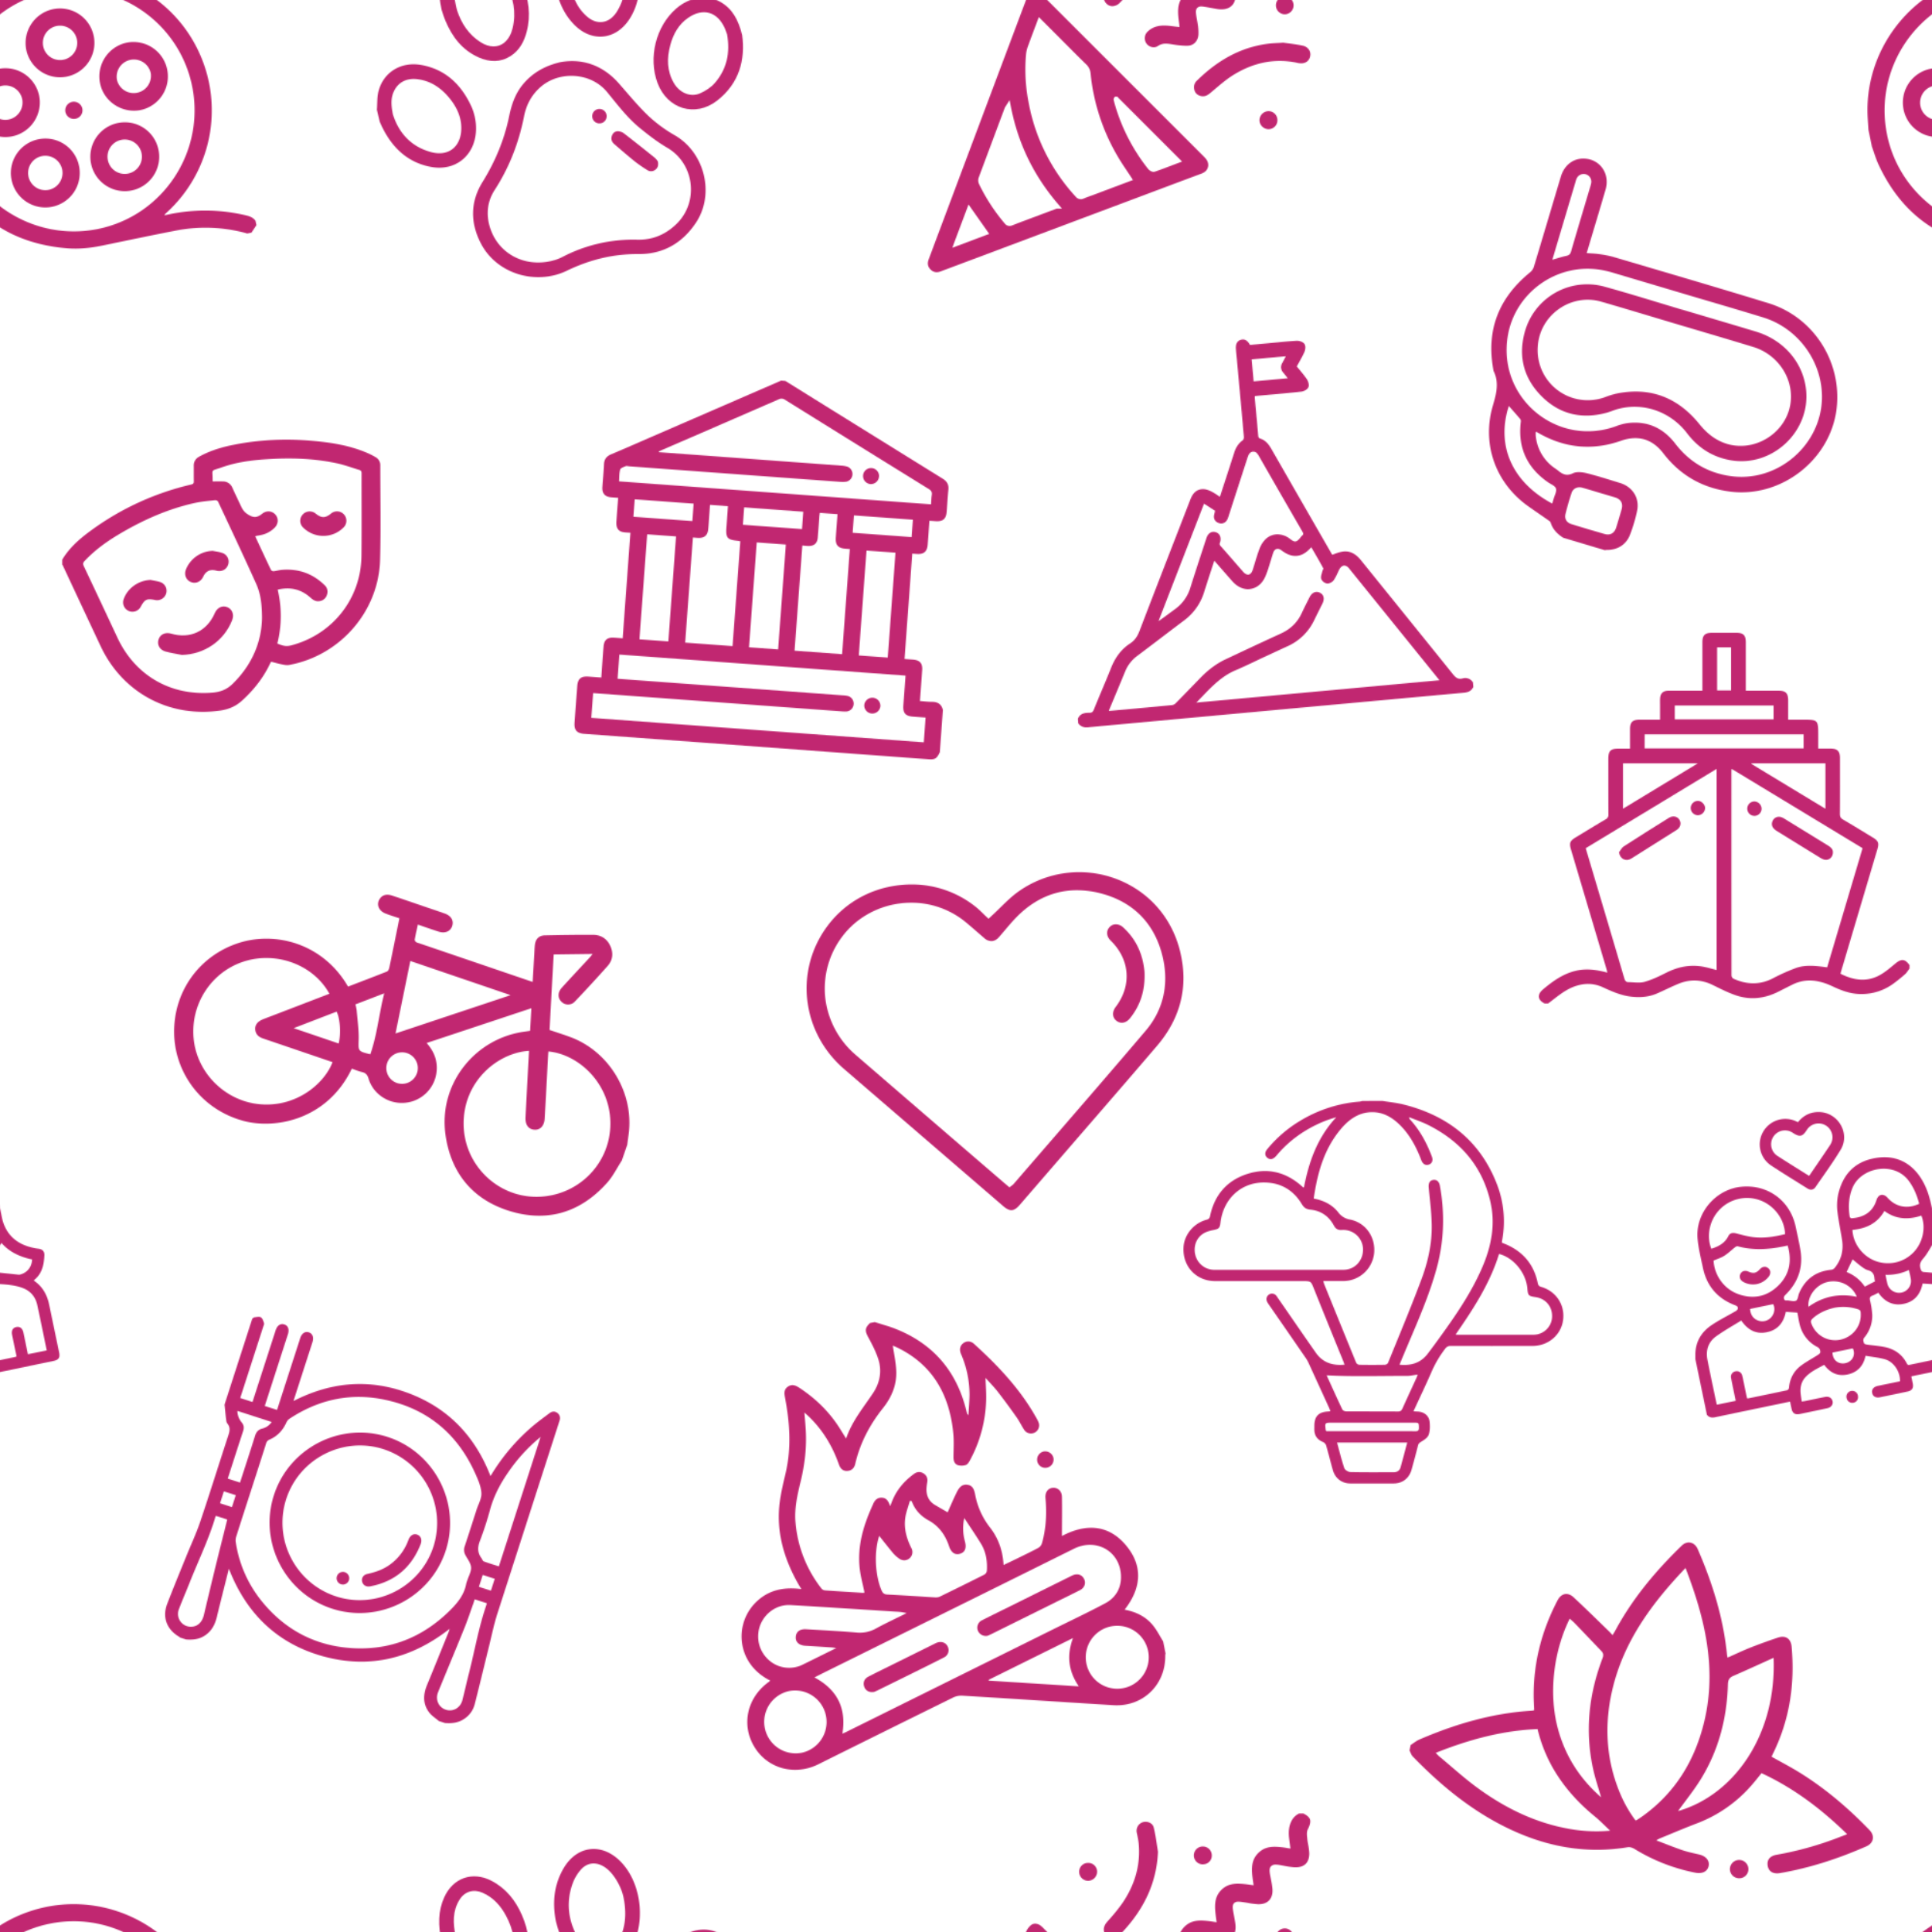 <svg xmlns="http://www.w3.org/2000/svg" xmlns:xlink="http://www.w3.org/1999/xlink" viewBox="0 0 2000 2000"><defs><style>.cls-1{fill:none;}.cls-2{fill:#c12771;}.cls-3{fill:url(#Planazo);}</style><pattern id="Planazo" data-name="Planazo" width="2000" height="2000" patternUnits="userSpaceOnUse" viewBox="0 0 2000 2000"><rect class="cls-1" width="2000" height="2000"/><path class="cls-2" d="M1186.9,2045.15a9.38,9.38,0,0,0,7.38,3.79,7.7,7.7,0,0,0,4.34-1.31,14.1,14.1,0,0,1,8.21-2.45,33.21,33.21,0,0,1,4.63.41l2.43.37a95.34,95.34,0,0,0,13.88,1.41c.72,0,1.43,0,2.11-.06,6-.31,10.35-5,10.74-11.58a50.93,50.93,0,0,0-.48-9.06c-.24-1.89-.58-3.76-.94-5.73-.41-2.25-.84-4.57-1.09-6.92-.21-2-.23-4.16,1.2-5.75a5.51,5.51,0,0,1,4.21-1.61,15.52,15.52,0,0,1,2.18.18c2.68.38,5.36.88,8,1.37,2.18.4,4.43.83,6.64,1.17a27.44,27.44,0,0,0,4,.32c4.93,0,8.89-1.57,11.44-4.53,2.86-3.33,3.9-8.26,3-14.26-.34-2.28-.78-4.61-1.2-6.87-.38-2-.76-4-1.09-6.08-.49-3.07-.77-5.76.82-7.62a5.8,5.8,0,0,1,4.63-1.73,26.94,26.94,0,0,1,3.5.28c2.16.28,4.31.66,6.38,1a77,77,0,0,0,10.35,1.36l.89,0c4.66,0,8.44-1.46,10.93-4.22s3.7-7.08,3.17-12.1c-.36-3.52-1-7.11-1.7-10.58-.24-1.27-.48-2.53-.71-3.8-.67-3.77-.76-6.48.83-8.39a6.29,6.29,0,0,1,5-1.91,25.25,25.25,0,0,1,4,.4c1.58.25,3.17.55,4.7.84a83.94,83.94,0,0,0,10.78,1.53l1.33,0c4.51,0,8.15-1.31,10.52-3.8s3.67-6.58,3.42-11.48a63.6,63.6,0,0,0-1.14-8.29c-.39-2.13-.78-4.32-1-6.54l0-.36c-.32-2.74-.71-6.14.67-8.87,2.31-4.61,3-7.88,2.2-10.27-.74-2.18-2.91-4.13-6.8-6.09h-4.4a16.87,16.87,0,0,0-8,7.95v0l0,0c-2.48,4.94-3.22,10.65-2.34,18,.18,1.5.38,3,.59,4.62.1.71.2,1.44.3,2.2l.46,3.55-3.54-.58a79.57,79.57,0,0,0-12.57-1.31c-7.38,0-12.69,2-17.24,6.53-7.9,7.85-7.13,17.74-5.31,29.85l.53,3.51-3.52-.48a96.54,96.54,0,0,0-12.62-1.16c-7.43,0-12.74,2-17.21,6.39-8.3,8.2-6.89,18.81-5.39,30l.47,3.51-3.51-.53a85.76,85.76,0,0,0-12.6-1.25c-7.47,0-12.82,2-17.35,6.58-8,8.08-6.73,18.33-5.36,29.17l.07.59.43,3.36-3.36-.38c-1.23-.14-2.41-.28-3.55-.43-2.45-.31-4.76-.6-7-.7-.64,0-1.28,0-1.89,0-7.34,0-13,2.12-17.38,6.49A9.37,9.37,0,0,0,1186.9,2045.15Z"/><path class="cls-2" d="M1080.82,1996.73l-.67-.68a24.59,24.59,0,0,0-2.83-2.58,9.79,9.79,0,0,0-5.7-2.12,7,7,0,0,0-4.19,1.43,17.44,17.44,0,0,0-5.43,7.57c-29.84,79.37-60.07,159.88-89.84,239.28-3.64,9.67-7.3,19.48-10.91,29.17-1.47,4-.82,7.28,2,10.12a8.75,8.75,0,0,0,6.38,2.88,11.38,11.38,0,0,0,3.74-.7c.73-.26,1.45-.53,2.21-.82l1.11-.42,209-78.39,16.57-6.22c13.56-5.1,27.58-10.37,41.4-15.49,4.42-1.64,6.76-4.45,7.14-8.57,0-3.83-1.66-6.22-4.72-9.27Zm-60,246.59-29.49,11.11-5.48,2.06,2-5.49,13-34.58,1.77-4.72,2.9,4.12,16.53,23.48,2,2.81Zm73.19-27.41-5.93,2.22-21.74,8.15-5.32,2c-4.24,1.59-8.63,3.23-12.89,4.95a8.21,8.21,0,0,1-3.1.69,6.46,6.46,0,0,1-5-2.67,191.77,191.77,0,0,1-26.47-40.61,9.06,9.06,0,0,1-.52-6.52c9-24.08,18.09-48.48,27.13-72.53a6.54,6.54,0,0,1,.87-1.53c.14-.22.32-.47.52-.79l3.58-5.62,1.28,6.54c7.49,38.4,23.56,71.55,49.13,101.34l3.76,4.38Zm75.74-28.41-36.56,13.76c-1.25.47-2.53.93-3.76,1.37-2.44.87-5,1.77-7.32,2.79a8.27,8.27,0,0,1-3.36.79,6.93,6.93,0,0,1-5.18-2.6,196.32,196.32,0,0,1-48.9-98.37,174.59,174.59,0,0,1-2.51-48.89,31.8,31.8,0,0,1,1.66-7.58c2.32-6.43,4.69-12.74,7.21-19.42l2.92-7.79,1.45-3.87,2.92,2.93,21.06,21.09,7.19,7.2c5.76,5.8,11.73,11.8,17.71,17.58a14.56,14.56,0,0,1,4.68,9.62,210.71,210.71,0,0,0,28.93,87.23c2.74,4.62,5.69,9,8.82,13.69,1.42,2.12,2.88,4.31,4.33,6.52l1.81,2.78Zm50-18.78-5.3,2c-6.17,2.36-12.56,4.8-19,7a3.94,3.94,0,0,1-1.25.2c-2.23,0-4.67-1.8-5.69-3.08a194.19,194.19,0,0,1-34.1-65.64c-.53-1.78-1-3.6-1.48-5.36l0-.1a3.13,3.13,0,0,1,.48-2.67l.8-1h2.5l.8.9a2,2,0,0,1,.26.35l63,63,2.91,2.92Z"/><path class="cls-2" d="M1151.55,2006.43a11.17,11.17,0,0,0,7.75-3.64c1.17-1.2,2.39-2.44,3.53-3.68,22.82-24.8,34.58-51.67,35.93-82.15-.41-2.45-.79-4.93-1.16-7.33-.89-5.84-1.81-11.89-3.21-17.64-1-4.2-5-6.08-8.48-6.08a10,10,0,0,0-2.88.42,9.39,9.39,0,0,0-6.23,11.12c.13.62.26,1.24.4,1.87a81,81,0,0,1,1.52,8.59c2.15,21.6-3.42,42.4-16.56,61.82a184.39,184.39,0,0,1-14.21,17.66l-2.1,2.41c-4,4.63-4.27,10.22-.55,13.91A8.81,8.81,0,0,0,1151.55,2006.43Z"/><path class="cls-2" d="M1126.27,1947h.19a9.5,9.5,0,0,0,9.28-9.19v-.18a9.15,9.15,0,0,0-9.14-9.17h-.15a9.17,9.17,0,0,0-9.33,9A9.35,9.35,0,0,0,1126.27,1947Z"/><path class="cls-2" d="M1245.19,1929.92h.15a9,9,0,0,0,9.12-9.36h0v0a9.3,9.3,0,0,0-9.26-9.1h-.15a9.26,9.26,0,0,0,.14,18.52Z"/><path class="cls-2" d="M1330.09,1996.26h-.15a9.29,9.29,0,0,0-9.14,9.4,9.32,9.32,0,0,0,9.28,9.16h.1a9.29,9.29,0,0,0-.09-18.57Z"/><path class="cls-2" d="M575.48,1988.89c-3.66-18.13-2.4-37.05,7.82-54.65,13.76-23.68,39.26-26.91,58.67-7.62,23.15,23,27.35,67.17,9,94.11-14.07,20.61-38,23-55.8,5.56C585,2016.32,579.11,2004,575.48,1988.89Zm70.06-24.33c-2-10.06-8.31-21.66-15.36-28.34-9.63-9.11-21.09-9.64-28.87-.75a44.72,44.72,0,0,0-8,13c-7.38,19.14-5.63,37.94,4,55.85a46.79,46.79,0,0,0,10.06,12.49c11,9.88,23.87,7.52,31.64-5.38C647.82,1996.75,648.81,1981,645.54,1964.56Z"/><path class="cls-2" d="M457.12,2010.14c-3.62-17-3.73-31.86,2.79-46.19,9.13-20.07,29.36-27.12,48.92-16.92,15,7.82,24.93,20.35,31.53,35.6,7,16.2,9.4,33,4.86,50.32-2.66,10.18-7.48,19.24-16.66,25.11-10.54,6.74-21.71,6.33-32.75,1.51-17.2-7.51-27.75-21.35-34.78-38.2C459.25,2017.1,458,2012.63,457.12,2010.14Zm14.56-5.77c.51,2.2.84,4.46,1.55,6.59,4.55,13.59,12.1,25,24.4,32.8,8.93,5.66,18.12,5.71,24.53.27,4.68-4,7.17-9.34,8.55-15.15,3.82-16.15.8-31.4-6.92-45.77-5.57-10.35-13.17-18.88-24.26-23.75-9.17-4-18.3-1.44-23.63,6.91C468.26,1978.25,468.92,1991.25,471.68,2004.37Z"/><path class="cls-2" d="M768.25,2036.24c3.43,25.32-2.8,50-25.85,67.89-22.63,17.63-51.46,8.79-61.64-18-10-26.32-1.79-59.1,19.36-77.34,13.94-12,31.68-14.71,45.66-6.75C758.07,2009,764.26,2020.3,768.25,2036.24Zm-15.58-.6c-.64-1.75-1.32-4-2.28-6.21-7.7-17.35-22.63-21.69-38.19-10.86-9.81,6.82-15.27,16.84-18.31,28.08-3.65,13.45-3.58,26.74,3.68,39.28,6,10.31,17.47,15.17,27.51,10.53,5.43-2.51,10.95-6,14.82-10.45C752.34,2071.72,756.05,2054.76,752.67,2035.64Z"/><path class="cls-2" d="M1934.2,2134.23c-.36-6.69-1-13.37-1-20.06-.14-59.41,37.82-113.68,93.76-134.22,72.82-26.74,153.67,9.37,182.19,81.36a143.14,143.14,0,0,1-37.45,159.55,4.45,4.45,0,0,0-1.38,2c1.35-.28,2.7-.54,4-.83a181.69,181.69,0,0,1,80.7,1c3.77.9,7.1,2.22,9.45,5.42l1,4.65-5.1,7.72-4.67.95c-.06-.07-.12-.19-.2-.21a159.11,159.11,0,0,0-72.66-3c-25.61,5-51.12,10.36-76.67,15.63-12,2.47-24.14,3.85-36.34,2.87-58.53-4.72-100.41-33.59-125.16-86.83-2.77-6-4.58-12.37-6.84-18.57Zm264.68-45.07c-13.8-67.64-80-111.52-147.51-97.74-67.7,13.83-111.62,80.08-97.93,147.75s80.27,111.61,148.1,97.78C2169,2223.19,2212.69,2156.82,2198.88,2089.16Z"/><path class="cls-2" d="M-65.8,2134.23c-.36-6.69-1-13.37-1-20.06C-67,2054.76-29,2000.49,26.91,1980c72.82-26.74,153.67,9.37,182.19,81.36a143.14,143.14,0,0,1-37.45,159.55,4.45,4.45,0,0,0-1.38,2c1.35-.28,2.7-.54,4-.83a181.69,181.69,0,0,1,80.7,1c3.77.9,7.1,2.22,9.45,5.42l1,4.65-5.1,7.72-4.67.95c-.06-.07-.12-.19-.2-.21a159.11,159.11,0,0,0-72.66-3c-25.61,5-51.12,10.36-76.67,15.63-12,2.47-24.14,3.85-36.34,2.87-58.53-4.72-100.41-33.59-125.16-86.83-2.77-6-4.58-12.37-6.84-18.57Zm264.68-45.07c-13.8-67.64-80-111.52-147.51-97.74-67.7,13.83-111.62,80.08-97.93,147.75s80.27,111.61,148.1,97.78C169,2223.19,212.69,2156.82,198.88,2089.16Z"/><path class="cls-2" d="M900.64,1369.58c-5.52,5.32-5.46,8.07-1.7,15,3.92,7.24,7.78,14.68,10.29,22.47,3.94,12.24,1.67,24.28-5.34,34.89-10,15.09-21.83,29-28,47.24-2.59-4.13-4.57-7.37-6.6-10.59-10.77-17.09-24.92-30.81-41.74-41.9-3.81-2.48-7.61-4.16-11.87-1.27s-3.94,6.78-3.1,11.12c5,26,6.83,52.1.73,78.26-2.27,9.73-4.68,19.48-6,29.36-4.19,31.06,4.11,59.44,19.4,86.15.75,1.31,1.56,2.58,2.85,4.71-17-2.19-31.93.39-44.55,11.32a49.71,49.71,0,0,0-16,26.3c-4.36,17.56,1,43.34,28.28,57.1a13.72,13.72,0,0,1-1.41,1.34c-22.6,16.25-28.84,44.46-14.88,67.41,13.66,22.45,41.62,30,66.09,17.92q69.78-34.74,139.72-69.19a19.31,19.31,0,0,1,9.31-1.87c52.16,3.18,104.3,6.63,156.46,9.86,30.43,1.9,54.12-21,53.69-51.46a11.84,11.84,0,0,1,.33-2l-2.54-12.63c-3.53-5.62-6.51-11.71-10.72-16.78-7.42-9-17.51-13.84-29.16-16,16.29-20.84,19.53-43,3.41-64.13-18.63-24.44-43.15-25.39-68.26-12.17,0-13.41.26-26.92,0-40.42-.11-6.24-4.49-10-9.8-9.42-4.89.58-7.8,4.84-7.24,10.77,1.49,15.8.61,31.41-3.68,46.72a8.51,8.51,0,0,1-3.7,4.62c-6.65,3.61-13.48,6.87-20.27,10.21-5,2.47-10.11,4.86-15.73,7.56-.9-14.94-5.39-27.81-14.25-39.07a78.75,78.75,0,0,1-15-32.85c-1-4.95-1.91-10.28-8.22-11.16-6.15-.85-9,3.69-11.24,8.23-3.45,7-6.46,14.21-9.21,20.31-4-2.31-8.57-4.93-13.12-7.62-6.44-3.82-9-9.7-8.78-17a65.22,65.22,0,0,1,.84-6.79c.57-4-.82-7.09-4.26-9.07s-6.62-1.41-9.65.82c-10.38,7.61-18.39,17.09-22.93,29.28-.47,1.24-1,2.47-1.66,4.1-1.79-6.07-4.34-8.68-8.59-8.85-4.92-.19-7.5,2.84-9.17,7-.43,1-.94,2.08-1.4,3.12-8.79,19.86-14.69,40.37-12.4,62.33.9,8.6,3.29,17,5.05,25.8a14.93,14.93,0,0,1-2.11.21c-13-.81-25.94-1.58-38.9-2.51a5.51,5.51,0,0,1-3.5-1.88,128.17,128.17,0,0,1-26.86-68c-1.4-14.6,1.83-28.7,5.24-42.74,4.25-17.46,6.36-35.12,5.34-53.07-.33-5.88-.91-11.75-1.44-18.45,1.84,1.66,3,2.67,4.13,3.74,14.76,14.1,25,31.06,31.69,50.26,1.67,4.72,4.79,6.87,8.93,6.48,4.39-.43,6.92-3.07,7.89-7.28,5-21.56,15-40.55,28.8-57.84,8.55-10.74,14-23.24,13.72-37.13-.16-9.25-2.36-18.46-3.62-27.47,1.18.51,3.29,1.35,5.31,2.35,36.68,18.08,53.42,49.22,57.33,88.47.81,8.2.25,16.54.21,24.81,0,3.59,1,6.93,4.42,8.06a13.94,13.94,0,0,0,8.5-.19c1.8-.64,3.21-3.13,4.26-5.09a137.48,137.48,0,0,0,16.57-61.51c.25-7.57-.38-15.16-.62-23.5,4.54,5.11,8.89,9.47,12.63,14.29,6.74,8.68,13.23,17.56,19.56,26.53,2.88,4.07,5,8.64,7.75,12.83a8.33,8.33,0,0,0,10.53,3.2,8.42,8.42,0,0,0,4.84-9.54,21.89,21.89,0,0,0-2.24-5.06c-16.6-30.06-39.78-54.61-65-77.48-3.45-3.14-7.59-3.26-11-.75s-4.45,6.57-2.5,11.14a106.41,106.41,0,0,1,8.87,41.67c0,7-.71,14-1.13,21.61-1.08-.78-1.25-.83-1.26-.92-.3-1.1-.59-2.21-.85-3.32-9.89-40.67-33.92-69.22-72.93-84.79-7.11-2.84-14.58-4.81-21.88-7.17Zm-57.52,366.88c4.48-2.26,8.62-4.38,12.8-6.44l180.33-89.3c25.19-12.48,50.34-25,75.55-37.5,22.51-11.13,46.77,2,48.52,26.45,1,13.29-4.69,24-16.45,30.2-18.15,9.63-36.75,18.41-55.16,27.54L875.82,1793c-1.1.55-2.26,1-3.81,1.69C876.34,1768.26,866.73,1749.13,843.12,1736.46Zm82-128a31,31,0,0,0,5.44,4.82c3.57,2.64,7.54,2.59,10.7.08a8.42,8.42,0,0,0,2.16-10.8c-4.85-9.79-7.84-20.1-6.34-31,.83-6.08,3.18-12,4.85-17.91l1.5.1a7.76,7.76,0,0,1,.71,1.17c3.31,8.51,9.26,14.67,17.16,19,10.45,5.74,16.92,14.66,20.81,25.69.14.4.27.81.41,1.22,2.3,6.68,6.33,9.27,11.67,7.49,5-1.67,6.53-6.09,4.68-12.79a49.94,49.94,0,0,1-.67-24.08c5.7,8.71,11.67,17.4,17.19,26.38,5.34,8.68,6.86,18.4,6.18,28.44a5.42,5.42,0,0,1-2.59,3.77q-22.77,11.43-45.68,22.6a10.17,10.17,0,0,1-4.85,1c-16.68-1-33.34-2.15-50-3-3.26-.17-4.71-1.58-5.89-4.33-6.77-15.81-7.8-40.14-2.39-56.39C915.07,1596.14,920,1602.39,925.07,1608.51ZM831,1723.2a31.52,31.52,0,0,1-36.49-6,32.67,32.67,0,0,1-7.07-36c5.29-12.28,17.6-20.42,31-19.64,36.44,2.12,72.91,4.53,109.37,6.84a49.31,49.31,0,0,1,10.7,1.53c-10.63,5.28-21.42,10.25-31.82,15.95a34.13,34.13,0,0,1-20.39,4.09c-17.19-1.49-34.45-2.31-51.69-3.37-6.64-.4-10.52,2.53-10.86,8.06-.31,5.16,3.38,8.56,9.72,9q13.68.84,27.34,1.76c1.2.06,2.4.3,4.88.64C853.39,1712.14,842.22,1717.69,831,1723.2Zm319.08-39.55h0a32.6,32.6,0,1,1-25.51,38.19,32.6,32.6,0,0,1,25.51-38.19ZM817,1750.57a32.6,32.6,0,0,1,12.79,63.93h0A32.6,32.6,0,0,1,817,1750.57Zm206.61-10.79a7.91,7.91,0,0,1-.19-.81l87.34-43.27c-6.63,17.86-4.85,34.15,6,50Z"/><path class="cls-2" d="M1080.6,1502.54a8.65,8.65,0,0,0-6.86,9.85l.09.48a8.42,8.42,0,0,0,10,6.44,8.59,8.59,0,0,0,6.71-10A8.81,8.81,0,0,0,1080.6,1502.54Z"/><path class="cls-2" d="M1026.36,1691.55l66.35-32.9c8.44-4.19,16.93-8.26,25.31-12.55,4.73-2.42,6.36-7.3,4.24-11.54-2.28-4.56-7-6-12-3.73-.91.41-1.81.85-2.7,1.3l-61,30.26c-10,4.95-20,9.82-29.9,14.86a8.49,8.49,0,0,0-4.51,10.43,8.87,8.87,0,0,0,10.34,5.63C1023.51,1692.85,1024.94,1692.25,1026.36,1691.55Z"/><path class="cls-2" d="M908.43,1749.9q18.83-9.23,37.61-18.53c10.35-5.13,20.72-10.21,31-15.52a8.3,8.3,0,0,0,4.05-11.25c-1.84-4.17-6.44-5.89-11.22-4.11a26.66,26.66,0,0,0-2.71,1.26l-41.41,20.52c-8.94,4.44-17.92,8.78-26.79,13.37-4.45,2.3-5.86,6.46-4.17,10.83,1.53,3.92,5.45,6,10.42,4.92C905.85,1751.09,907.16,1750.54,908.43,1749.9Z"/><path class="cls-2" d="M672.49,453.09c-13.24,5.75-26.44,11.59-39.76,17.16-4.94,2.07-7.32,5.26-7.53,10.64-.3,7.77-1.11,15.53-1.63,23.29-.43,6.52,2.53,10,9,10.63,2.3.23,4.62.34,7.34.54-.58,7.94-1.17,15.54-1.7,23.15a26.42,26.42,0,0,0-.07,4.79c.5,4.42,2.83,6.93,7.21,7.65,2.29.38,4.64.38,7.24.57l-8,109.25c-3.17-.23-6.21-.5-9.26-.68-6.6-.39-10,2.49-10.53,9-.74,9.24-1.37,18.48-2,27.72l-.34,4.6c-4.62-.34-9-.68-13.39-1-7.67-.53-10.93,2.25-11.52,9.95q-1.44,18.86-2.77,37.71c-.55,7.7,2.31,11,9.91,11.6L961.34,786c6.54.48,8.57-.84,11.53-7.33L976.08,735c-1.38-5.91-5.19-8.44-11.19-8.44-4,0-8.07-.53-12.6-.86l.64-8.72c.57-7.76,1.18-15.52,1.71-23.28.48-7-2.4-10.29-9.46-10.87l-8.81-.64,8-109.07c1.63.12,3.32.28,5,.37,7,.37,10.37-2.49,10.93-9.46.65-8.12,1.2-16.23,1.84-24.95l6.27.46c7.68.53,11-2.3,11.6-9.89s.91-15.06,1.73-22.54c.59-5.36-1.37-8.83-5.91-11.62Q913.43,456.79,851,418l-38-23.65L808.6,394Q740.55,423.58,672.49,453.09ZM641.15,677.6l296.27,21.8-.68,9.23c-.53,7.15-1.08,14.3-1.58,21.44-.55,8.12,2,11.15,10,11.78,4.29.33,8.56.63,13,.95l-1.89,25.65L612.09,743.11,614,717.48l4.79.35,252.12,18.55a38.84,38.84,0,0,0,5.17.17,8.19,8.19,0,0,0,1.41-16.13,33.56,33.56,0,0,0-5.14-.59q-114-8.42-228.09-16.81l-4.94-.37ZM642,486.08c.46-1.61,3.61-2.6,5.71-3.5,1-.42,2.43.07,3.66.16q109.23,8.06,218.47,16.06a26.59,26.59,0,0,0,6.24-.17,8.11,8.11,0,0,0,1.23-15.49,25.15,25.15,0,0,0-6.15-1.11q-92.6-6.86-185.2-13.66l-3.92-.29-.14-.63c1.16-.56,2.3-1.14,3.47-1.65q60.48-26.15,120.88-52.48a6.07,6.07,0,0,1,6.4.54q74.31,46.29,148.76,92.34c2.58,1.59,3.62,3.2,3.15,6.19s-.52,6.32-.77,9.68L640.82,498.3C641.13,494.08,640.89,489.89,642,486.08Zm81,70.74c6.17.18,9.46-2.59,10.11-8.77.53-5.16.8-10.35,1.18-15.52l.72-9.87L753.56,524,752,545.73c-.81,11.09.73,13,11.71,14.11.83.09,1.65.32,2.64.52l-8,108.48-49.07-3.61,8-108.82C719.37,556.56,721.2,556.76,723,556.82Zm107.56,7.9c2.16.16,4.22.42,6.27.46,6,.13,9.2-2.7,9.72-8.71.63-7.25,1.11-14.52,1.64-21.79.09-1.2.28-2.39.45-3.76L867,532.28l-1,13.22c-.27,3.69-.57,7.39-.81,11.08-.5,7.5,2.29,10.78,9.67,11.44,1.57.13,3.14.23,4.88.35l-8,108.83-49.2-3.62Zm-17.06-1-8,108.56-30.12-2.22,8-108.56Zm-113.65-8.4-8,108.7-29.9-2.2,8-108.7ZM889,678.52l8-108.57,30,2.2-8,108.59ZM770.34,525.21l61.22,4.51-1.33,18L769,543.22ZM716.7,539.42l-61-4.48,1.33-18.06,61,4.49Zm167.3-5.9L945,538l-1.33,18-61-4.49Z"/><path class="cls-2" d="M902.41,738.63a8.41,8.41,0,0,0,9-7.76,8.37,8.37,0,0,0-16.68-1.19,8.34,8.34,0,0,0,7.54,8.94Z"/><path class="cls-2" d="M910,493.12a8.29,8.29,0,0,0-16.55-.94,8.35,8.35,0,0,0,7.5,8.91h0a8.41,8.41,0,0,0,9-7.82S910,493.17,910,493.12Z"/><path class="cls-2" d="M1124.83,752.21c-3.47,0-5.95-1.13-7.79-3.56l-.13-.17-.37-4.32.08-.17c2.25-5,6.81-5.36,10.9-5.36h.14c2.83,0,4.22-1,5.36-3.87,2.73-6.78,5.6-13.63,8.39-20.25,3.12-7.44,6.35-15.13,9.38-22.75,4.44-11.19,10.81-19.39,19.47-25,4.53-3,7.6-7,10-13.17,11.46-29.92,23.23-60.29,34.62-89.65q9-23.22,18-46.43c1.73-4.45,4.9-10.37,12.47-10.37h.17a19.77,19.77,0,0,1,8.48,2.53,61.22,61.22,0,0,1,6.75,4.19c.78.53,1.56,1.06,2.38,1.6.06-.15.12-.31.17-.46.32-.82.61-1.6.86-2.37l3.13-9.59c3.66-11.22,7.44-22.82,11.08-34.26,1.78-5.56,4.56-9.54,8.74-12.51.78-.55,1.42-2.52,1.3-4-1.77-20.32-3.67-41-5.51-60.93l-1.22-13.21c-.16-1.78-.33-3.56-.5-5.34-.34-3.64-.68-7.28-1-10.92-.47-5.53,1-8.45,4.84-9.46a6.43,6.43,0,0,1,1.65-.23c2.62,0,4.81,1.81,6.85,5.69l19.91-1.83,7.7-.74c7-.68,14.17-1.38,21.27-1.77h.39c2.37,0,5.62,1.13,7,3s.72,5.68-.16,7.63c-1.73,3.82-3.73,7.41-5.85,11.2q-1.12,2-2.24,4.05c1,1.18,1.92,2.34,2.88,3.51,2.63,3.16,5.35,6.43,7.71,9.88,1.28,1.87,2.64,5.53,1.64,7.78s-4.34,3.86-6.82,4.13C1335.57,406,1324.09,407,1313,408l-11,1-3.85.36c0,.27,0,.53,0,.78a20.91,20.91,0,0,0,0,2.28q.58,6.53,1.19,13c.77,8.32,1.57,16.94,2.29,25.41.2,2.14.66,3.21,2.85,3.94,5.39,1.76,8.49,6.11,11,10.54,20.46,35.69,41.18,71.75,61.58,107.17.53.92,1.06,1.82,1.46,2.5l.1.17c1.18-.38,2.34-.79,3.46-1.19a35.92,35.92,0,0,1,8.67-2.33,16.19,16.19,0,0,1,1.69-.08c5.85,0,10.89,2.86,15.85,9q17,21.12,34.07,42.19c20,24.72,40.62,50.27,60.82,75.5,2.5,3.11,4.84,5.18,8.2,5.18a10.49,10.49,0,0,0,2.9-.44,9.28,9.28,0,0,1,2.51-.36,8.75,8.75,0,0,1,7,3.8l.13.17.4,4.38-.09.19c-2,4-5.7,4.89-9,5.2-128.83,11.79-259.52,23.81-388.43,35.72C1126.12,752.18,1125.45,752.21,1124.83,752.21Zm22-15.49h.79l15.1-1.38c16.73-1.53,34-3.11,51-4.79a7.57,7.57,0,0,0,4.12-2.42c6-6.08,12.06-12.32,17.91-18.35l7.64-7.87c8.11-8.35,16.41-14.46,25.38-18.68l.42-.19c18.59-8.76,37.82-17.82,56.85-26.5,10.33-4.71,17.58-11.78,22.14-21.63,2.42-5.23,5.07-10.45,7.64-15.5l.47-.93c1.65-3.25,4-5,6.71-5a6.59,6.59,0,0,1,2.9.71c3.77,1.85,4.65,5.57,2.42,10.2-1.3,2.69-2.66,5.4-4,8-1.49,3-3,6-4.48,9.1a55.12,55.12,0,0,1-27.67,27c-5.8,2.64-11.69,5.39-17.38,8l-6.41,3c-3.14,1.46-6.27,2.95-9.39,4.44-6.7,3.18-13.62,6.47-20.56,9.41-14.14,6-24.56,16.86-34.64,27.36-2,2.12-4.13,4.3-6.23,6.42a18.22,18.22,0,0,1-1.46,1.2l255.32-23.48a4.05,4.05,0,0,0-.36-.53q-47-58.18-94-116.33c-1.69-2.08-3.58-3.18-5.47-3.18-2.29,0-4.39,1.63-5.92,4.59-.6,1.17-1.17,2.4-1.73,3.58a49.78,49.78,0,0,1-3.78,7.09,8.3,8.3,0,0,1-5.87,3.34h-.2a7.39,7.39,0,0,1-5.62-4.1c-.57-1.64,0-3.55.47-5.4.16-.6.32-1.17.44-1.72a10,10,0,0,1,.7-1.93c.27-.61.72-1.62.58-1.89-3.23-6-6.58-11.77-10.13-17.89l-3-5.16-.12.12c-.39.38-.67.66-.93,1-5.06,5.65-10.12,8.4-15.46,8.4-4.42,0-9-1.86-14-5.69a7.35,7.35,0,0,0-4.35-1.67c-2.38,0-4.29,1.62-5.25,4.45s-1.86,5.84-2.72,8.7c-1.32,4.39-2.68,8.92-4.36,13.27-1.9,4.93-4.2,8.56-6.85,10.79a17.74,17.74,0,0,1-11.59,4.55c-5.57,0-11.16-2.87-15.74-8.06-4-4.55-8-9.11-12.05-13.75l-7.32-8.37-.15.42c-.34.94-.63,1.73-.89,2.54l-2.49,7.66c-2.49,7.64-5.06,15.55-7.53,23.35a56.52,56.52,0,0,1-20.4,28.72c-8.15,6.11-16.39,12.37-24.35,18.44s-16.09,12.23-24.17,18.29a38,38,0,0,0-12.74,16.42c-3.55,8.69-7.23,17.49-10.8,26q-2.77,6.64-5.54,13.28c-.26.66-.49,1.36-.73,2.1C1146.93,736.38,1146.88,736.55,1146.82,736.72Zm50.94-91.63c4.72-3.13,9.2-6.45,13.55-9.68,1.81-1.35,3.63-2.7,5.45-4A43.13,43.13,0,0,0,1233,608.57c4.35-13.9,9-28,13.44-41.58l3.11-9.46c1.27-3.93,3.63-6.09,6.64-6.09a7.15,7.15,0,0,1,2.18.36,6.15,6.15,0,0,1,3.77,3.07,8.58,8.58,0,0,1,.08,6.67,4,4,0,0,0,1,4.55c4.23,4.77,8.48,9.65,12.6,14.37q5.22,6,10.48,12c1.86,2.12,3.82,3.24,5.64,3.24,2.39,0,4.42-2,5.56-5.53.79-2.46,1.55-5,2.29-7.41,1.42-4.68,2.88-9.53,4.66-14.17a26.64,26.64,0,0,1,6.48-10.12,17,17,0,0,1,11.52-4.5,20.74,20.74,0,0,1,12.71,4.69c2.39,1.86,4.1,2.69,5.55,2.69,1.67,0,3.33-1.12,5.55-3.73.21-.25.4-.51.6-.77a11.43,11.43,0,0,1,1.54-1.74c1.73-1.49,1.81-2.72.32-5.28-14.86-25.67-29.87-51.74-44.61-77.5a18.83,18.83,0,0,0-2.61-3.78,5.73,5.73,0,0,0-8.08-.16,5.27,5.27,0,0,0-1,1.23,20.27,20.27,0,0,0-1.74,4.22q-9.7,29.91-19.35,59.77a26.33,26.33,0,0,1-1.39,3.8c-1.28,2.55-3.31,3.94-5.71,3.94h0a7.35,7.35,0,0,1-2.5-.47c-3.54-1.28-5-4.14-4.15-7.85.27-1.13.55-2.27.84-3.41l.25-1-12.66-8.15ZM1297,395.6l37.45-3.44-.8-1c-1.74-2.16-3.32-4.13-4.9-6.07a7.46,7.46,0,0,1-.79-8.94c1.06-1.94,2.1-3.91,3.19-6l1.16-2.2-37.53,3.43Z"/><path class="cls-2" d="M1286.6,352.9c2.41,0,4.44,1.8,6.43,5.73l20.39-1.87c9.65-.89,19.29-2,28.95-2.51h.35c2.24,0,5.22,1.11,6.36,2.72s.68,4.88-.23,6.9c-2.39,5.3-5.42,10.32-8.3,15.64,3.69,4.57,7.59,8.93,10.86,13.71,1.32,1.93,2.39,5.25,1.58,7.08s-4,3.45-6.23,3.69c-14.9,1.64-29.85,2.89-44.78,4.26l-4.53.42c0,1.52,0,2.67,0,3.8,1.16,12.81,2.39,25.62,3.48,38.45.22,2.35.81,3.72,3.34,4.57,5.07,1.65,8.06,5.72,10.64,10.2q30.74,53.63,61.59,107.18c.72,1.26,1.47,2.5,1.86,3.17,4.36-1.33,8.37-3.27,12.53-3.66.55,0,1.09-.08,1.62-.08,6.38,0,11.2,3.68,15.28,8.75,31.62,39.24,63.39,78.35,94.89,117.69,2.65,3.3,5.15,5.45,8.77,5.45a11.63,11.63,0,0,0,3.09-.46,8.46,8.46,0,0,1,2.32-.34,8,8,0,0,1,6.41,3.52l.36,4c-1.74,3.49-4.75,4.46-8.44,4.8Q1321,733.44,1126.81,751.38c-.68.06-1.34.1-2,.1-2.84,0-5.28-.74-7.2-3.28l-.34-3.91c2-4.51,6.12-4.93,10.24-4.93h.16c3.19,0,4.8-1.3,6-4.33,5.78-14.39,12-28.58,17.77-43,4-10.18,10-18.72,19.19-24.71,5.14-3.35,8.06-7.83,10.24-13.52,17.39-45.41,35.06-90.72,52.59-136.08,2.17-5.58,5.41-9.9,11.79-9.9h.16a19.57,19.57,0,0,1,8.16,2.45c3.29,1.67,6.27,4,9.83,6.26.5-1.38,1-2.54,1.36-3.72,4.75-14.61,9.55-29.21,14.21-43.86a22.41,22.41,0,0,1,8.47-12.13c1.1-.79,1.73-3.11,1.6-4.63-2.15-24.73-4.46-49.43-6.73-74.14-.5-5.42-1-10.84-1.5-16.26-.44-5.16.89-7.79,4.29-8.69a5.49,5.49,0,0,1,1.47-.21m9.77,43.5,39.54-3.64c-2.42-3-4.49-5.59-6.56-8.14a6.72,6.72,0,0,1-.72-8.12c1.63-3,3.18-6,5-9.4L1294,370.73l2.36,25.67M1264.3,540.59a6.48,6.48,0,0,1-2.25-.43c-3.12-1.13-4.51-3.58-3.69-7,.39-1.63.8-3.24,1.21-4.9l-13.85-8.93L1196.26,647c7.41-4.76,14.08-10,20.93-15a44,44,0,0,0,16.54-23.18c5.35-17.07,11-34,16.54-51,1.2-3.68,3.31-5.57,6-5.57a6.32,6.32,0,0,1,2,.32c3.44,1.07,4.87,4.39,3.37,8.81a4.71,4.71,0,0,0,1.16,5.27c7.75,8.73,15.36,17.59,23.08,26.34,2.06,2.34,4.22,3.49,6.19,3.49,2.65,0,5-2.07,6.25-6,2.33-7.19,4.25-14.52,7-21.55a26,26,0,0,1,6.28-9.84,16.31,16.31,0,0,1,11-4.31,20.12,20.12,0,0,1,12.27,4.54c2.41,1.88,4.28,2.85,6,2.85,2,0,3.84-1.32,6.11-4a21.13,21.13,0,0,1,2.06-2.43c2.27-2,1.89-3.76.48-6.2q-22.41-38.68-44.61-77.5a19.72,19.72,0,0,0-2.71-3.9,6.44,6.44,0,0,0-9.13-.2,6.81,6.81,0,0,0-1.1,1.39,21.59,21.59,0,0,0-1.81,4.39q-9.68,29.86-19.34,59.74a24.72,24.72,0,0,1-1.36,3.72c-1.15,2.29-2.91,3.52-5,3.52M1341.05,574c-4.27,0-8.75-1.85-13.59-5.54a8.06,8.06,0,0,0-4.8-1.82c-2.6,0-4.84,1.7-5.94,5-2.45,7.28-4.32,14.77-7.07,21.93-1.47,3.82-3.6,7.94-6.64,10.5a16.93,16.93,0,0,1-11.12,4.37c-5.31,0-10.68-2.7-15.19-7.81-6.64-7.53-13.24-15.13-20.19-23-.6,1.7-1.07,2.92-1.46,4.16-3.36,10.33-6.75,20.65-10,31a55.43,55.43,0,0,1-20.15,28.35c-16.23,12.17-32.29,24.56-48.52,36.74a38.77,38.77,0,0,0-13,16.72c-5.36,13.13-10.9,26.19-16.34,39.28-.43,1.1-.75,2.22-1.22,3.55a13.58,13.58,0,0,0,1.56.08h.24c22.07-2,44.14-4,66.2-6.17a8.5,8.5,0,0,0,4.56-2.63c8.59-8.68,17-17.48,25.55-26.23a86.81,86.81,0,0,1,25.17-18.52c19.06-9,38.1-17.95,57.27-26.7,10.23-4.66,17.77-11.78,22.49-22,2.57-5.54,5.34-11,8.1-16.41,1.55-3,3.72-4.64,6.06-4.64a5.74,5.74,0,0,1,2.57.64c3.35,1.63,4.16,4.94,2.09,9.22-2.77,5.74-5.71,11.38-8.46,17.13a54.09,54.09,0,0,1-27.3,26.62c-8,3.61-15.87,7.34-23.8,11-10,4.63-19.81,9.55-29.93,13.84-17.13,7.25-28.52,21.25-41.1,33.93a22.18,22.18,0,0,1-2.36,1.83l.85.68,257.13-23.65c-.48-.75-.71-1.22-1-1.61q-47-58.19-94-116.33c-1.88-2.32-4-3.45-6-3.45-2.49,0-4.88,1.7-6.57,5-1.83,3.53-3.25,7.33-5.47,10.58a7.55,7.55,0,0,1-5.26,3h-.16a6.73,6.73,0,0,1-5-3.61c-.66-1.91.45-4.47.93-6.72.32-1.5,1.72-3.39,1.21-4.33-4.3-8-8.93-15.77-13.6-23.89-.86.87-1.34,1.3-1.76,1.78-4.87,5.44-9.74,8.16-14.91,8.16m-54.45-222.6h0a7,7,0,0,0-1.84.25c-5.48,1.46-5.69,6.54-5.38,10.23s.66,7.3,1,10.85c.16,1.81.33,3.61.5,5.42l1.2,13.05c1.85,20,3.76,40.72,5.53,61.08a4.8,4.8,0,0,1-1,3.31c-4.32,3.07-7.19,7.16-9,12.89-3.65,11.48-7.45,23.12-11.13,34.39q-1.53,4.72-3.08,9.45c-.2.63-.44,1.27-.69,1.94-.55-.36-1.08-.73-1.61-1.09a62.21,62.21,0,0,0-6.83-4.23c-3.48-1.76-6.28-2.59-8.81-2.61h-.17c-8,0-11.35,6.18-13.15,10.83-6,15.47-12.07,31.18-18,46.38-11.4,29.38-23.18,59.77-34.64,89.71-2.3,6-5.28,9.94-9.67,12.81-8.79,5.75-15.25,14-19.75,25.39-3,7.62-6.26,15.3-9.38,22.74-2.78,6.62-5.66,13.47-8.39,20.25-1,2.58-2.16,3.41-4.65,3.41h-.16c-4.33,0-9.15.45-11.58,5.8l-.16.35,0,.38.34,3.91,0,.42.26.34a9.76,9.76,0,0,0,8.37,3.86c.65,0,1.34,0,2.11-.11,128.89-11.91,259.58-23.93,388.43-35.72,3.54-.32,7.44-1.24,9.62-5.6l.19-.37,0-.42-.36-4,0-.42-.26-.33a9.42,9.42,0,0,0-7.57-4.09,10.35,10.35,0,0,0-2.71.38,9.8,9.8,0,0,1-2.7.41c-2.69,0-4.76-1.32-7.62-4.9C1483.65,672.55,1463,647,1443,622.22c-11.15-13.79-22.67-28.06-34-42.1-5.11-6.34-10.33-9.3-16.42-9.3a17.44,17.44,0,0,0-1.76.09,36.69,36.69,0,0,0-8.84,2.37c-1,.33-1.91.68-2.88,1-.37-.63-.82-1.38-1.26-2.15-20.48-35.54-41.2-71.6-61.59-107.17-2.61-4.56-5.81-9-11.45-10.88-1.81-.6-2.16-1.32-2.34-3.31-.72-8.46-1.52-17.07-2.28-25.4q-.62-6.53-1.2-13.05c-.06-.67,0-1.38,0-2.21V410l3.19-.3,11-1c11.1-1,22.58-2,33.85-3.27,2.73-.3,6.36-2.2,7.41-4.56,1.17-2.65-.42-6.62-1.7-8.5-2.39-3.47-5.12-6.76-7.76-9.94-.84-1-1.71-2.06-2.56-3.11.66-1.22,1.34-2.43,2-3.62,2.13-3.8,4.14-7.4,5.88-11.24,1-2.18,1.65-6.22.08-8.38s-5-3.32-7.55-3.32h-.43c-7.12.4-14.33,1.1-21.3,1.78l-7.7.74-19.42,1.78c-1.45-2.64-3.7-5.64-7.27-5.64Zm9,20.61,35.45-3.24c-.18.34-.35.68-.53,1-1.09,2.08-2.12,4-3.18,6a8.13,8.13,0,0,0,.86,9.75c1.55,1.9,3.09,3.82,4.78,5.93l.06.07-35.35,3.25-2.09-22.75Zm-2.48,97.89a4.73,4.73,0,0,1,.84-1.05,5,5,0,0,1,7,.13,18.15,18.15,0,0,1,2.48,3.6v0l0,0c14.73,25.76,29.74,51.83,44.61,77.51,1.39,2.4,1.18,3.19-.17,4.35a11.76,11.76,0,0,0-1.64,1.86c-.19.25-.38.5-.59.74-2,2.43-3.54,3.47-5,3.47-1.28,0-2.85-.78-5.09-2.53a21.49,21.49,0,0,0-13.18-4.86,17.8,17.8,0,0,0-12,4.69,27.47,27.47,0,0,0-6.67,10.41c-1.79,4.66-3.26,9.52-4.68,14.22-.74,2.43-1.5,5-2.29,7.39-1,3.2-2.81,5-4.86,5-1.58,0-3.39-1.06-5.09-3-3.5-4-7-8-10.46-12-4.12-4.73-8.39-9.62-12.62-14.39a3.28,3.28,0,0,1-.87-3.83,9.3,9.3,0,0,0-.12-7.25,6.89,6.89,0,0,0-4.2-3.43,8,8,0,0,0-2.4-.39c-1.94,0-5.48.86-7.34,6.59q-1.55,4.73-3.1,9.45c-4.47,13.62-9.09,27.69-13.45,41.6a42.51,42.51,0,0,1-16,22.44c-1.83,1.33-3.67,2.7-5.45,4-3.75,2.78-7.59,5.63-11.59,8.37l47.15-121.63,11.46,7.38-.12.49c-.29,1.14-.57,2.28-.84,3.41-1,4,.74,7.31,4.61,8.71a8.07,8.07,0,0,0,2.75.51c2.69,0,5-1.53,6.35-4.32l0,0v0a28.1,28.1,0,0,0,1.43-3.91c6.41-19.85,12.92-39.94,19.33-59.71V474a20.06,20.06,0,0,1,1.68-4.07Zm47.92,105.56c5.57,0,10.8-2.82,16-8.65l.35-.37q1.27,2.19,2.52,4.36c3.52,6.06,6.84,11.79,10,17.71a7.66,7.66,0,0,1-.53,1.38,11.25,11.25,0,0,0-.75,2.08c-.12.53-.27,1.09-.43,1.68-.54,1.95-1.09,4-.46,5.82a8.14,8.14,0,0,0,6.28,4.6h.24a9,9,0,0,0,6.47-3.67,50.35,50.35,0,0,0,3.85-7.19c.55-1.18,1.12-2.39,1.71-3.55,1.4-2.71,3.27-4.2,5.27-4.2,1.66,0,3.36,1,4.9,2.91,31.14,38.5,62.62,77.45,93.6,115.79l-251.72,23.15c2-2,4-4.14,6-6.17,10-10.45,20.39-21.26,34.39-27.19,7-3,13.89-6.24,20.59-9.43,3.07-1.46,6.25-3,9.39-4.43l6.48-3c5.67-2.64,11.53-5.37,17.31-8a55.82,55.82,0,0,0,28-27.32c1.45-3,3-6.11,4.47-9.08,1.32-2.63,2.68-5.35,4-8,2.4-5,1.37-9.16-2.76-11.18a7.26,7.26,0,0,0-3.22-.78c-3,0-5.58,1.93-7.37,5.44l-.45.9c-2.57,5.06-5.23,10.3-7.67,15.55-4.48,9.68-11.61,16.64-21.77,21.27-19.08,8.71-38.37,17.79-57,26.57l-.27.13c-9,4.26-17.42,10.42-25.6,18.83l-7.61,7.84c-5.86,6-11.91,12.29-17.93,18.37a7,7,0,0,1-3.66,2.21c-17,1.68-34.32,3.26-51.06,4.79L1147.84,736c.18-.56.36-1.09.56-1.6q2.76-6.63,5.55-13.28c3.56-8.51,7.24-17.3,10.79-26a37.22,37.22,0,0,1,12.49-16.1c8.1-6.08,16.28-12.3,24.19-18.32s16.2-12.32,24.34-18.43a57.26,57.26,0,0,0,20.66-29.08c2.47-7.79,5-15.69,7.52-23.33.84-2.56,1.67-5.11,2.5-7.67.18-.57.39-1.15.61-1.77l6.48,7.41c4.15,4.74,8.06,9.22,12.07,13.77,4.72,5.36,10.51,8.31,16.29,8.31a18.5,18.5,0,0,0,12.08-4.73c2.73-2.3,5.1-6,7-11.08,1.68-4.37,3-8.92,4.37-13.31.86-2.86,1.75-5.82,2.72-8.69.85-2.5,2.5-3.94,4.55-3.94a6.58,6.58,0,0,1,3.91,1.52c5.16,3.92,9.9,5.83,14.48,5.83Z"/><path class="cls-2" d="M1602.66,1038.78c8.36-6.23,16.18-13.27,26.12-17.17,10.27-4,20.41-4.25,30.51.42,9.19,4.24,18.42,8.3,28.59,9.63,9.46,1.23,18.71.57,27.53-3.26,7.43-3.22,14.66-6.91,22.15-10q17.89-7.36,35.46,1.26c7.82,3.85,15.66,7.85,23.88,10.67,15.12,5.19,30,3.36,44.22-3.83,4.79-2.41,9.57-4.85,14.37-7.23,14.13-7,27.94-4.63,41.44,1.74,9.22,4.35,18.55,7.88,28.93,8a55.66,55.66,0,0,0,34.93-11.32c3.91-2.89,7.72-6,11.34-9.19,1.79-1.61,3-3.82,4.56-5.75v-3.75c-4.82-6.51-8.4-6.72-14.77-1.42-4.88,4.06-9.77,8.29-15.23,11.43-13.84,8-27.67,5.92-41.42-1,.3-1.14.49-2,.74-2.8q18.69-62.91,37.39-125.84c2-6.61,1.11-8.9-4.72-12.43-10.23-6.22-20.43-12.52-30.77-18.55-2.55-1.47-3.27-3.11-3.25-5.92.13-19.24.06-38.47.06-57.71,0-7.14-2.62-9.76-9.69-9.8h-12.79V761.38c0-16.24-.15-16.39-16.22-16.39h-14.88c0-6.89,0-13.36,0-19.83-.05-7.61-2.57-10.15-10.1-10.15h-33.76V665.07c0-7.41-2.54-10-9.85-10q-12.56,0-25.11,0c-7.4,0-10,2.55-10,9.86V715h-4c-10.25,0-20.49,0-30.73,0-6.17,0-8.89,2.72-9.1,8.87-.08,2,0,4,0,6V745h-21.09c-7.4,0-10,2.56-10,9.87V775h-11.88c-8.32,0-10.61,2.33-10.61,10.77,0,19.11,0,38.22.06,57.33a5,5,0,0,1-2.79,5.05c-10.32,6.07-20.53,12.34-30.77,18.55-6.34,3.84-7.17,5.94-5.08,12.93q18.39,61.85,36.76,123.69c.33,1.11.53,2.26.82,3.52-11.09-3-21.84-4.5-32.89-1.84-13.15,3.17-23.71,10.79-33.78,19.3-6.23,5.28-5.54,10.89,1.75,14.53Zm325.47-160.71q-18.36,61.81-36.66,123.31c-11.18-1.47-22.16-3.07-32.77.87a202.77,202.77,0,0,0-23.17,10.39c-13.7,7.16-27.3,6.71-41,.52a4.31,4.31,0,0,1-2.12-3.2q-.08-106.37-.06-212.74a7.39,7.39,0,0,1,.35-1.22l135.46,82.06ZM1777,796v208.16c-4.69-1.17-9.45-2.65-14.33-3.51-13.26-2.33-25.7.23-37.7,6.27-7.31,3.68-14.81,7.32-22.63,9.51-5.17,1.45-11.07.33-16.64.28-2.46,0-3.52-1.51-4.21-3.85q-10.89-37-21.86-73.88c-6-20.18-12-40.38-18.11-60.92Zm-74.43-35.82h164.55v14.53H1702.52Zm-22.43,77V790.22h77.45Zm209.54.05-76.7-46.47.24-.59h76.46ZM1836,744.69H1733.71V730.3H1836Zm-44-74.57v44.61h-14.46V670.12Z"/><path class="cls-2" d="M1892.38,875.3q-22.47-13.86-45-27.69a17.29,17.29,0,0,0-3.34-1.65,7.12,7.12,0,0,0-9.29,4.53c-1.34,3.8.13,7,4.71,9.82q22.42,13.89,44.92,27.71a16.45,16.45,0,0,0,3.7,1.74c4.73,1.44,9.25-1.91,9.33-7.28C1897.6,879.17,1895.27,877.08,1892.38,875.3Z"/><path class="cls-2" d="M1816,829.66a7.46,7.46,0,0,0,.43,14.92,7.5,7.5,0,0,0,7.18-7.24A7.77,7.77,0,0,0,1816,829.66Z"/><path class="cls-2" d="M1688.69,888.79q23.49-14.64,46.85-29.53c4.17-2.66,5.23-7,3-10.64s-6.79-4.52-10.9-2c-15.67,9.75-31.32,19.58-46.82,29.6-2,1.33-3.24,4-4.82,6C1676.78,889.06,1683.06,892.29,1688.69,888.79Z"/><path class="cls-2" d="M1750.23,836.54a7.58,7.58,0,0,0,7.42,7.41,7.7,7.7,0,0,0,7.44-7.44c-.06-3.8-3.84-7.55-7.52-7.46A7.53,7.53,0,0,0,1750.23,836.54Z"/><path class="cls-2" d="M1459.12,1812.07c1.07,2.07,1.73,4.56,3.29,6.17,29.8,30.74,62.55,57.59,101.67,75.85,38.54,18,78.69,25.18,121,18.14,2.17-.36,5,.58,6.93,1.78a190.23,190.23,0,0,0,63.09,24.63c7.12,1.39,12.46-1.32,13.66-6.86s-2.64-10.26-9.59-11.94c-5.86-1.42-11.82-2.59-17.52-4.52-8.75-3-17.31-6.47-27.14-10.2,2.1-1.15,2.71-1.57,3.4-1.85,12.92-5.28,25.77-10.8,38.83-15.75a140.85,140.85,0,0,0,56.78-39.77c3.42-3.91,6.61-8,10-12.17,33.5,15.49,62.14,37.29,88.66,63.2-4.35,1.66-7.89,3-11.45,4.37a343.43,343.43,0,0,1-61.41,16.87c-6.71,1.18-9.94,4.73-9.55,10.23.49,6.74,5.35,10.1,12.88,8.8,31-5.35,60.63-15.07,89.36-27.69,7.64-3.37,9.11-10.85,3.25-16.93-22.13-22.93-46.23-43.5-73.46-60.18-9-5.52-18.42-10.39-27.87-15.72.66-1.44,1.29-2.86,2-4.26,16.82-34.65,22.18-71.28,18.79-109.38-.78-8.77-6.26-12.35-14.57-9.54-9.61,3.26-19.18,6.69-28.63,10.43-7.73,3.08-15.27,6.7-23.16,10.2-.23-1.24-.46-2.14-.55-3.07-3.8-38.13-15.07-74.2-30.28-109.18-3.28-7.54-10.82-9.28-16.58-3.71-27.05,26.19-51,54.81-68.92,88.15-.78,1.44-1.67,2.81-2.7,4.53-1.44-1.57-2.35-2.68-3.37-3.65-12.32-11.9-24.5-24-37.06-35.6-6-5.53-12.72-4.07-16.51,3.19-16.09,30.78-24.79,63.46-24.74,98.31,0,5.16.36,10.33.55,15.41a10.85,10.85,0,0,1-1.85.51c-40.94,2.38-79.59,13.76-117,29.88-3.24,1.39-6.06,3.78-9.07,5.7Zm305.43-31.28c-9.55,41-30.1,75.19-65,99.89-1.56,1.1-3.17,2.12-4.77,3.16a14.12,14.12,0,0,1-1.64.73,132.18,132.18,0,0,1-16.86-30.09c-14.33-35.41-15.62-71.77-6.42-108.46,12.13-48.35,40.69-86.87,75-122.84C1764.71,1674.71,1777.23,1726.27,1764.55,1780.79Zm-156.1,51c11.09,18.83,25.5,34.72,42.4,48.5,5.36,4.37,10.17,9.43,16,14.86a156.65,156.65,0,0,1-41-1.67c-35.81-6.06-67.55-21.61-96.56-42.84-13.66-10-26.23-21.49-39.27-32.32-1.19-1-2.2-2.18-3.76-3.75,34.07-13.63,68.52-23.07,105.41-24.64A154,154,0,0,0,1608.45,1831.83Zm128.66,43c7.42-10.29,16.12-21,23.33-32.61,18.65-30.09,27.3-63.28,28.28-98.52.11-4.3,1.37-6.92,5.44-8.69,13.77-6,27.41-12.28,41.85-18.8C1839.21,1795.57,1795.33,1858.11,1737.11,1874.82ZM1625,1675.63c1.82,1.65,3.63,3.13,5.23,4.8,9.14,9.48,18.18,19,27.31,28.52,2.19,2.27,2.67,4.28,1.43,7.53-14.37,37.68-18.48,76.3-9.53,115.88,2.08,9.2,5.13,18.17,8,28.17-21.86-19.14-36.48-41.93-44.19-69.15-11.33-40-3.76-84.68,11.75-115.76Z"/><path class="cls-2" d="M1798.81,1944.26a9.48,9.48,0,0,0,11-7.68,9.57,9.57,0,0,0-18.77-3.71l-.06.34a9.43,9.43,0,0,0,7.56,11Z"/><path class="cls-2" d="M1186.9,45.15a9.38,9.38,0,0,0,7.38,3.79,7.7,7.7,0,0,0,4.34-1.31,14.1,14.1,0,0,1,8.21-2.45,33.21,33.21,0,0,1,4.63.41l2.43.37a95.34,95.34,0,0,0,13.88,1.41c.72,0,1.43,0,2.11-.06,6-.31,10.35-5,10.74-11.58a50.93,50.93,0,0,0-.48-9.06c-.24-1.89-.58-3.76-.94-5.73-.41-2.25-.84-4.57-1.09-6.92-.21-1.95-.23-4.16,1.2-5.75a5.51,5.51,0,0,1,4.21-1.61,15.52,15.52,0,0,1,2.18.18c2.68.38,5.36.88,8,1.37,2.18.4,4.43.83,6.64,1.17a27.44,27.44,0,0,0,4,.32c4.93,0,8.89-1.57,11.44-4.53,2.86-3.33,3.9-8.26,3-14.26-.34-2.28-.78-4.61-1.2-6.87-.38-2-.76-4-1.09-6.08-.49-3.07-.77-5.76.82-7.62a5.8,5.8,0,0,1,4.63-1.73,26.94,26.94,0,0,1,3.5.28c2.16.28,4.31.66,6.38,1a77,77,0,0,0,10.35,1.36l.89,0c4.66,0,8.44-1.46,10.93-4.22s3.7-7.08,3.17-12.1c-.36-3.52-1-7.11-1.7-10.58-.24-1.27-.48-2.53-.71-3.8-.67-3.77-.76-6.48.83-8.39a6.29,6.29,0,0,1,5-1.91,25.25,25.25,0,0,1,4,.4c1.58.25,3.17.55,4.7.84A83.94,83.94,0,0,0,1340-66.93l1.33,0c4.51,0,8.15-1.31,10.52-3.8s3.67-6.58,3.42-11.48a63.6,63.6,0,0,0-1.14-8.29c-.39-2.13-.78-4.32-1-6.54l0-.36c-.32-2.74-.71-6.14.67-8.87,2.31-4.61,3-7.88,2.2-10.27-.74-2.18-2.91-4.13-6.8-6.09h-4.4a16.87,16.87,0,0,0-8,7.95v0l0,0c-2.48,4.94-3.22,10.65-2.34,18,.18,1.5.38,3,.59,4.62.1.71.2,1.44.3,2.2l.46,3.55-3.54-.58a79.57,79.57,0,0,0-12.57-1.31c-7.38,0-12.69,2-17.24,6.53-7.9,7.85-7.13,17.74-5.31,29.85l.53,3.51-3.52-.48a96.54,96.54,0,0,0-12.62-1.16c-7.43,0-12.74,2-17.21,6.39-8.3,8.2-6.89,18.81-5.39,30.05l.47,3.51-3.51-.53a85.76,85.76,0,0,0-12.6-1.25c-7.47,0-12.82,2-17.35,6.58-8,8.08-6.73,18.33-5.36,29.17l.07.59L1221,28l-3.36-.38c-1.23-.14-2.41-.28-3.55-.43-2.45-.31-4.76-.6-7-.7-.64,0-1.28-.05-1.89-.05-7.34,0-13,2.12-17.38,6.49A9.37,9.37,0,0,0,1186.9,45.15Z"/><path class="cls-2" d="M1080.82-3.27l-.67-.68a24.59,24.59,0,0,0-2.83-2.58,9.79,9.79,0,0,0-5.7-2.12,7,7,0,0,0-4.19,1.43A17.44,17.44,0,0,0,1062,.35c-29.84,79.37-60.07,159.88-89.84,239.28-3.64,9.67-7.3,19.48-10.91,29.17-1.47,4-.82,7.28,2,10.12a8.75,8.75,0,0,0,6.38,2.88,11.38,11.38,0,0,0,3.74-.7c.73-.26,1.45-.53,2.21-.82l1.11-.42,209-78.39,16.57-6.22c13.56-5.1,27.58-10.37,41.4-15.49,4.42-1.64,6.76-4.45,7.14-8.57,0-3.83-1.66-6.22-4.72-9.27Zm-60,246.59-29.49,11.11-5.48,2.06,2-5.49,13-34.58,1.77-4.72,2.9,4.12,16.53,23.48,2,2.81ZM1094,215.91l-5.93,2.22-21.74,8.15-5.32,2c-4.24,1.59-8.63,3.23-12.89,4.95a8.21,8.21,0,0,1-3.1.69,6.46,6.46,0,0,1-5-2.67,191.77,191.77,0,0,1-26.47-40.61,9.06,9.06,0,0,1-.52-6.52c9-24.08,18.09-48.48,27.13-72.53a6.54,6.54,0,0,1,.87-1.53c.14-.22.32-.47.52-.79l3.58-5.62,1.28,6.54c7.49,38.4,23.56,71.55,49.13,101.34l3.76,4.38Zm75.74-28.41-36.56,13.76c-1.25.47-2.53.93-3.76,1.37-2.44.87-5,1.77-7.32,2.79a8.27,8.27,0,0,1-3.36.79,6.93,6.93,0,0,1-5.18-2.6,196.32,196.32,0,0,1-48.9-98.37,174.59,174.59,0,0,1-2.51-48.89,31.8,31.8,0,0,1,1.66-7.58c2.32-6.43,4.69-12.74,7.21-19.42l2.92-7.79,1.45-3.87,2.92,2.93,21.06,21.09,7.19,7.2c5.76,5.8,11.73,11.8,17.71,17.58a14.56,14.56,0,0,1,4.68,9.62,210.71,210.71,0,0,0,28.93,87.23c2.74,4.62,5.69,9,8.82,13.69,1.42,2.12,2.88,4.31,4.33,6.52l1.81,2.78Zm50-18.78-5.3,2c-6.17,2.36-12.56,4.8-19,7a3.94,3.94,0,0,1-1.25.2c-2.23,0-4.67-1.8-5.69-3.08a194.19,194.19,0,0,1-34.1-65.64c-.53-1.78-1-3.6-1.48-5.36l0-.1a3.13,3.13,0,0,1,.48-2.67l.8-1h2.5l.8.9a2,2,0,0,1,.26.35l63,63,2.91,2.92Z"/><path class="cls-2" d="M1348.16,47.18c-5.12-1.07-10.47-1.79-15.64-2.47L1328,44.1v.07l-2,.13c-1.26.08-2.54.15-3.78.21-2.65.14-5.4.28-8,.58C1286.59,48.26,1262,60.83,1239,83.53a9,9,0,0,0-2.93,7.6c.34,3.91,2.19,6.48,5.65,7.84a9.7,9.7,0,0,0,3.58.73c2.3,0,4.61-1,7.07-3,1.88-1.54,3.77-3.14,5.6-4.7,5.84-4.94,11.88-10.06,18.49-14.2,15.64-9.77,31.89-14.72,48.31-14.72a86.22,86.22,0,0,1,18.64,2.07,16.35,16.35,0,0,0,3.46.4c4.74,0,8.1-2.4,9.21-6.59a9.08,9.08,0,0,0-.89-7.29A10.33,10.33,0,0,0,1348.16,47.18Z"/><path class="cls-2" d="M1151.55,6.43a11.17,11.17,0,0,0,7.75-3.64c1.17-1.2,2.39-2.44,3.53-3.68,22.82-24.8,34.58-51.67,35.93-82.15-.41-2.45-.79-4.93-1.16-7.33-.89-5.84-1.81-11.89-3.21-17.64-1-4.2-5-6.08-8.48-6.08a10,10,0,0,0-2.88.42,9.39,9.39,0,0,0-6.23,11.12c.13.62.26,1.24.4,1.87a81,81,0,0,1,1.52,8.59c2.15,21.6-3.42,42.4-16.56,61.82A184.39,184.39,0,0,1,1148-12.61l-2.1,2.41c-4,4.63-4.27,10.22-.55,13.91A8.81,8.81,0,0,0,1151.55,6.43Z"/><path class="cls-2" d="M1322.36,124.21a9.18,9.18,0,0,0-9.16-9.13h0a9.46,9.46,0,0,0-9.38,9.23,9.12,9.12,0,0,0,2.72,6.58,9.36,9.36,0,0,0,6.61,2.83h.23a9.19,9.19,0,0,0,9-9.35v-.15Z"/><path class="cls-2" d="M1126.27-53h.19a9.5,9.5,0,0,0,9.28-9.19v-.18a9.11,9.11,0,0,0-2.67-6.48,9.1,9.1,0,0,0-6.47-2.69h-.15a9.17,9.17,0,0,0-9.33,9A9.35,9.35,0,0,0,1126.27-53Z"/><path class="cls-2" d="M1245.19-70.08h.15a9,9,0,0,0,9.12-9.36h0v0a9.3,9.3,0,0,0-9.26-9.1h-.15a9.27,9.27,0,0,0-9.11,9.41A9.3,9.3,0,0,0,1245.19-70.08Z"/><path class="cls-2" d="M1330.09-3.74h-.15a9.16,9.16,0,0,0-6.51,2.81,9.2,9.2,0,0,0-2.63,6.59,9.32,9.32,0,0,0,9.28,9.16h.1a9.29,9.29,0,0,0-.09-18.57Z"/><path class="cls-2" d="M1221.65,984.88c-8.59-35.22-32.84-62.63-66.54-75.19a108.67,108.67,0,0,0-101,13.36c-6.52,4.64-12.43,10.41-18.68,16.52-3,3-6.17,6-9.51,9.11l-1.24,1.14-1.37,1.25-1.35-1.26-1.24-1.16c-1-.91-2-1.92-3-2.9-2.32-2.27-4.72-4.62-7.33-6.72a105.63,105.63,0,0,0-66.84-23.45,112.66,112.66,0,0,0-14.75,1c-29.66,3.92-55.53,19.14-72.85,42.84-33.68,46.1-26,109.37,17.79,147.17q82.39,71,164.81,142c3.25,2.81,6,4.18,8.4,4.18,2.7,0,5.44-1.72,8.62-5.39l49.3-57.06q13.67-15.83,27.36-31.62c21.5-24.84,43.75-50.53,65.48-76C1222.37,1053.84,1230.43,1020.93,1221.65,984.88Zm-180.16,241.28c-.58-.46-1.17-.94-1.75-1.43-50.85-43.73-102.6-88.35-153.82-132.61a91.56,91.56,0,0,1-31.55-58.61,89.32,89.32,0,0,1,17.28-63.66c14.06-19,36-31.62,60.25-34.65a91.58,91.58,0,0,1,11.34-.71,88,88,0,0,1,55.53,19.39c4.34,3.53,8.6,7.24,12.72,10.82,2.44,2.13,5,4.32,7.5,6.47a11.27,11.27,0,0,0,7.26,3.06c2.8,0,5.53-1.43,7.9-4.12,2-2.33,4.09-4.75,6.07-7.09,3.48-4.12,7.09-8.38,10.91-12.39,12.38-13,26.3-21.73,41.37-26a82.07,82.07,0,0,1,22.43-3.07,99,99,0,0,1,26.12,3.68c33.68,9.25,55.48,32.56,63,67.39,6,27.72-.25,53.44-18.07,74.39-32.27,38-65.43,76.27-97.49,113.32l-.12.13,0,0c-12.87,14.87-26.17,30.24-39.23,45.37l0,0,0,0-.13.13,0,0,0,0a13.12,13.12,0,0,1-1.33,1.12l-2.72,2.06"/><path class="cls-2" d="M1162.67,960a11.31,11.31,0,0,0-7.5-3.16,8.8,8.8,0,0,0-6.65,3c-3.64,4-3.14,9.59,1.27,13.89,19.94,19.51,22,46.43,5.21,68.58-4,5.25-3.66,11.05.8,14.44a9,9,0,0,0,5.5,2c3.06,0,6.07-1.65,8.48-4.66,11-13.66,15.88-29.46,15-48.29C1182.92,986.86,1175.69,971.88,1162.67,960Z"/><path class="cls-2" d="M232.42,1454.05q14.36-44.44,28.7-88.91c.71-.5,1.37-1.37,2.13-1.45,2.29-.25,5.1-1,6.79,0s2.55,3.79,3.24,6c.34,1.09-.43,2.57-.83,3.83q-11.31,35.1-22.64,70.17l-1.13,3.53,12.7,4.1,1.17-3.62q11.37-35.25,22.75-70.48c1.67-5.15,5-7.44,9-6.17s5.35,5.1,3.72,10.25c-.2.64-.41,1.27-.62,1.9l-22.23,68.9-1.09,3.36,12.71,4.1,1.14-3.55q11.43-35.4,22.86-70.79c1.59-4.93,4.92-7.17,8.81-6s5.47,5.08,3.86,10.18l-.61,1.9q-8.91,27.63-17.83,55.24l-1.23,3.81c39.36-20.2,79.33-23.31,120-7.8s68.15,44.62,84,85.5a207.18,207.18,0,0,1,42.14-50.41c6-5.23,12.54-9.93,18.92-14.75,2.51-1.89,5.36-2.27,8.05-.28s3.36,4.82,2.37,8c-.3,1-.61,1.9-.92,2.86q-31.81,98.57-63.53,197.18c-3.64,11.4-6,23.21-8.89,34.85-4.86,19.64-9.56,39.32-14.56,58.92a25.59,25.59,0,0,1-11.52,15.38c-5.91,3.79-12.4,4.41-19.16,3.9l-6.35-2.05c-3.4-2.95-7.42-5.42-10.08-8.93-6.68-8.82-6.31-18.48-2.2-28.41,7.52-18.17,14.85-36.42,22.25-54.64.38-1,.64-2,1.14-3.5-39.43,30.87-82.93,41.65-130.81,28.48-47.71-13.12-79.75-44.35-97.71-90.75-4.27,17.08-8.46,33.43-12.42,49.85-2,8.46-5.86,15.51-13.58,20.06-5.71,3.37-11.92,3.85-18.31,3.37l-6.36-2.05a3.81,3.81,0,0,0-.7-.69c-12.9-7.46-17.8-20.22-12.47-34.13,6.28-16.39,13-32.6,19.59-48.88,4.91-12.15,10.51-24.06,14.69-36.45,9.95-29.48,19.17-59.21,28.88-88.78,1.45-4.42,2.45-8.38-.75-12.37a6.3,6.3,0,0,1-1.24-3.06C233.53,1465.18,233,1459.61,232.42,1454.05ZM260,1542.54c-5.19,16.08-10.43,32.16-15.52,48.28a13.16,13.16,0,0,0-.4,5.82,126.64,126.64,0,0,0,27.09,61.19c24.18,29.68,55.62,46.12,93.75,48.34,38.67,2.25,72-11,99.77-38,8.24-8,15.71-16.66,17.91-28.56a33,33,0,0,1,1.21-3.81c1.41-4.45,4.17-9,3.85-13.33s-3.64-8.45-5.84-12.56a11,11,0,0,1-.74-9.27c4.18-12.56,8.2-25.17,12.25-37.77,1.87-5.82,5.43-11.78,5-17.47-.48-7.06-3.68-14.16-6.69-20.8-18.58-41-50-66.68-94.05-75.76-35.17-7.25-68,.06-98,19.9a9.15,9.15,0,0,0-3.05,3.69c-3.66,8.15-9.33,14.29-17.55,17.86a5.69,5.69,0,0,0-3.52,4C270.4,1510.37,265.17,1526.45,260,1542.54Zm299.61-55a173.26,173.26,0,0,0-33.29,36.25c-8.37,12-15.11,24.74-19,39a335.87,335.87,0,0,1-10.52,32.33c-2.55,6.62-2.58,12.3,1.68,18,.79,1,1.21,2.81,2.19,3.18,5.17,1.92,10.45,3.49,15.74,5.2ZM235.24,1573l-11.74-3.79a8.89,8.89,0,0,0-.52,1.09c-7,23.61-17.86,45.71-26.87,68.54-3.55,9-7.43,17.85-10.87,26.88A13.28,13.28,0,0,0,197.89,1684c6.67-.12,11.39-4.64,13.21-12.33q5.79-24.5,11.75-48.94C226.88,1606.26,231.05,1589.8,235.24,1573Zm256.18,82.61c-.45,1.39-.81,2.64-1.25,3.87-3.05,8.46-5.84,17-9.21,25.36-9,22.35-18.38,44.57-27.47,66.9-3.13,7.69.55,15.69,8,18.14s15.13-1.88,17.18-9.89c2.39-9.37,4.47-18.81,6.86-28.18,6-23.46,10-47.42,18-70.35a10.58,10.58,0,0,0,.32-1.84ZM245.73,1460.56a18.94,18.94,0,0,0,4.47,11.92c2.31,2.75,2.59,5.61,1.48,9-5,15.2-9.88,30.45-14.8,45.69l-1.12,3.47,12.71,4.1,1.17-3.64c4.82-14.92,9.74-29.81,14.38-44.78,1.26-4,3.42-6.46,7.54-7.5a16.24,16.24,0,0,0,9.67-6.8Zm-1.65,87.26-12.31-4-4,12.32,12.31,4Zm268.09,86.55-12.42-4-4,12.28,12.43,4Z"/><path class="cls-2" d="M461.42,1605.13c-15.81,48.86-68.8,76-117.64,60.17s-76-68.79-60.2-117.62,68.8-76,117.64-60.17S477.21,1556.3,461.42,1605.13Zm-64.3-104.92c-41.85-13.53-87.18,9.62-100.81,51.49s9.52,87.12,51.41,100.84,87.54-9.63,101-51.59A80.35,80.35,0,0,0,397.12,1500.21Z"/><path class="cls-2" d="M435.35,1598.79c-9.45,23.88-26.67,38.47-52,43.39-4.1.8-7.48-1.1-8.39-4.63-1-3.8,1-7.28,5.29-8.2,8.57-1.86,16.65-4.67,23.79-9.95a53.6,53.6,0,0,0,18.29-24.06c.21-.52.4-1,.6-1.56,1.81-4.51,5.37-6.54,9-5.13C435.83,1590.13,437.13,1594.07,435.35,1598.79Z"/><path class="cls-2" d="M361.09,1636.11a6.54,6.54,0,1,1-3.84-8.47A6.6,6.6,0,0,1,361.09,1636.11Z"/><path class="cls-2" d="M1431,1139.64c7.59,1.28,15.31,2,22.74,3.93,45.63,11.62,78.88,38,96,82.62a106.43,106.43,0,0,1,5.21,58.16c-.11.62-.11,1.25-.18,2.06,1.85.77,3.63,1.45,5.36,2.23,17.29,7.83,27.92,21,31.77,39.63.45,2.15,1.2,3.24,3.42,3.88,15.61,4.52,24.92,18.73,22.77,34.47-2.1,15.39-15.36,26.67-31.6,26.71q-42.35.08-84.68,0a6.41,6.41,0,0,0-5.75,2.85A111.93,111.93,0,0,0,1482,1420c-5.91,13.56-12.3,26.9-18.79,41,1.87.1,3.31.17,4.76.26,6.5.4,11.46,4.44,12,10.87.4,4.39.41,9.22-1.06,13.24-1.07,2.91-4.61,5.24-7.54,7-1.78,1.08-2.92,1.85-3.45,4-2.1,8.37-4.35,16.69-6.67,25-2.53,9-9.4,14.31-18.7,14.34q-22.23.09-44.46,0c-8.92,0-15.86-5.21-18.32-13.81s-4.51-17.17-7-25.69a6.23,6.23,0,0,0-3.27-3.48c-5.58-2.26-8.72-6.33-8.9-12.3-.05-1.41,0-2.83,0-4.25,0-9.93,4.25-14.42,14.07-15,.72,0,1.44-.18,2.57-.32-.6-1.49-1-2.67-1.52-3.79q-10.65-23.35-21.36-46.69a35.83,35.83,0,0,0-3.15-5.29q-18.95-27.52-38-55a13.38,13.38,0,0,1-1.85-3.37,5.72,5.72,0,0,1,9.46-5.89,15.55,15.55,0,0,1,1.81,2.49c13.2,19,26.29,38.18,39.61,57.15,7,10,17.13,13.44,29.64,12.22-.58-1.56-1-2.93-1.59-4.27-10-24.55-20-49.06-29.85-73.68-3.36-8.42-3-8.54-12-8.54-30.16,0-60.32.07-90.48,0-19.78-.07-33.89-15.27-32.79-35,.73-13,10.48-24.87,23.6-28.45,2.17-.59,3.32-1.27,3.85-3.81,4.56-21.67,17.23-36.75,38.31-43.6s40.14-2.15,56.7,12.59q.72.63,1.47,1.23c.09.07.25,0,.73.11,5.14-26.56,13.8-51.63,33.54-72.77-3.27,1-5.59,1.72-7.86,2.52-2.43.85-4.85,1.74-7.21,2.76-18,7.78-33.66,18.83-46.38,33.87-.42.49-.84,1-1.28,1.45-3,3.21-6.06,3.68-8.78,1.36s-2.73-5.57,0-8.88a131.13,131.13,0,0,1,34.45-29.56,139.81,139.81,0,0,1,61.21-19.65,15.83,15.83,0,0,0,2.57-.64Zm-61.17,186.49c.54,1.7.81,2.82,1.24,3.88q16.38,40.42,32.89,80.79a4.14,4.14,0,0,0,3.1,2q13.34.24,26.68,0a4.11,4.11,0,0,0,3.13-1.91c11.65-28.73,23.65-57.33,34.54-86.36,6.84-18.24,11.1-37.38,10.69-57-.27-12.71-1.92-25.39-3.09-38.07-.42-4.64,1-7.41,4.56-8s6.16,1.58,7,6c5.3,29.24,4.33,58.16-3.72,86.87-7.25,25.87-17.83,50.44-28.31,75.07-3.26,7.67-6.46,15.36-9.79,23.3,12,1.26,21.92-1.77,29.16-11.27,5.55-7.28,10.92-14.69,16.25-22.12,15.55-21.7,30.33-43.86,40.79-68.59,9.16-21.64,13.2-43.88,7.79-67.15-8.52-36.61-30.92-62.12-64-78.82-6.42-3.25-13.33-5.53-20-8.25a3.69,3.69,0,0,0,1.09,2.59c10.25,11.21,17.26,24.31,22.51,38.43,1.38,3.72.14,6.77-3,8s-6.09-.13-7.72-3.78c-.58-1.29-1-2.64-1.57-4-4.73-11.66-10.7-22.59-19.49-31.74-8.29-8.64-18-14.82-30.41-14.68-13.09.14-23,7-31.2,16.38-18.08,20.86-25.11,46.17-29,73,10.23,2,19,6.26,25.33,14.21a19,19,0,0,0,12.3,7.59c16.33,3.26,26.57,18.26,24.91,34.92a32.21,32.21,0,0,1-31.67,28.71C1384,1326.22,1377.16,1326.13,1369.85,1326.13Zm-46-11.61c22.29,0,44.58.11,66.87,0,12-.08,20.8-9.83,20.31-22a20.44,20.44,0,0,0-21.85-19.25c-4.06.29-6.49-1.1-8.37-4.63-5.22-9.82-13.59-15.41-24.58-16.46-4.32-.41-6.56-2.31-8.67-5.8-8.37-13.94-20.87-21.61-37.09-22.24-25-1-44.21,16.48-47.08,42-.59,5.17-1.84,6.06-6.89,7.09-3.82.77-7.87,1.83-11.08,3.92-7.52,4.89-10.4,14.32-7.77,22.86a20.31,20.31,0,0,0,19.33,14.52C1279.25,1314.6,1301.54,1314.52,1323.83,1314.52Zm183,67c1,.1,1.5.19,2,.19,26.29,0,52.58.09,78.87,0a19.28,19.28,0,0,0,19-17.81c.69-10.78-6.2-19.43-16.76-21.06-7.72-1.19-8.19-1.67-8.81-9-1.36-16.09-14.18-31.89-29.3-35.75C1542.38,1328.69,1525.12,1355.15,1506.8,1381.54Zm-133.54,42.21c0-.55-.07-.28,0-.09,5.37,11.82,10.7,23.67,16.27,35.4.51,1.07,2.56,2,3.91,2,17.9.13,35.8,0,53.7.15,2.47,0,3.62-.89,4.59-3,4.9-10.9,9.94-21.74,14.92-32.62a26.61,26.61,0,0,0,.87-2.61c-3.9.51-7.44,1.39-11,1.38C1428.81,1424.27,1401.05,1425.21,1373.26,1423.75Zm83.49,69.61h-72.68c2.51,9.08,4.64,18,7.57,26.55.63,1.88,4.1,3.91,6.31,4,14.94.34,29.9.2,44.85.17,3.46,0,6-1.65,7-5C1452.19,1510.63,1454.38,1502.18,1456.75,1493.36Zm-83.63-11.78h64.38c9.15,0,18.3-.1,27.45.05,2.77,0,3.93-.61,3.86-3.62-.12-5.25,0-5.26-5.32-5.26h-84.28c-7.88,0-7.88,0-6.78,8C1372.45,1480.89,1372.59,1481,1373.12,1481.58Z"/><path class="cls-2" d="M390.16,113.62c.49-6.32.11-12.86,1.62-18.93C396.71,74.91,415.05,63.5,436,67.24c24.42,4.35,40.63,19.42,51.14,41.2a55.47,55.47,0,0,1,5.57,27.36c-1.35,25.44-21.44,41.68-46.48,37-23.62-4.4-39.4-19.09-50-40-1.12-2.22-2.1-4.5-3.15-6.76Zm16.54,4.63c5.61,18.19,18,33.43,39.53,39.19,18.14,4.85,31-5.5,31.28-24.3.15-11.92-4.65-22.18-12-31.25C456.86,91.23,446.2,83.74,432.21,82c-11.75-1.5-20.95,3.57-25.08,14C404.61,102.35,404.84,109,406.7,118.25Z"/><path class="cls-2" d="M580.27,64.3c21.86-3.89,43.26,2.58,60.41,22.08,10.09,11.47,19.8,23.37,30.83,33.87a146.15,146.15,0,0,0,27.25,19.92c30.75,17.89,41.37,60.71,21.73,90.29-14.16,21.34-34.17,32.77-59.76,32.56-26.2-.22-50.43,5.9-74,17.26-31.63,15.26-72.34,3.59-88.87-28.18-11.08-21.28-11.11-43.08,1.57-63.55,13.2-21.3,22.65-43.84,27.66-68.32,2.46-12.06,6.36-23.42,14.4-33.09C550.66,76.16,563,68.3,580.27,64.3Zm-10.06,206c2-.58,4.14-1.05,6.15-1.77a46.64,46.64,0,0,0,5.86-2.53,158.25,158.25,0,0,1,77.62-17.87c15.7.38,29.13-5.32,40.39-16.24,23.63-22.93,18.64-62.5-9.43-78.9-10.11-5.91-19.53-13.18-28.63-20.62C649.1,121.64,639,108.09,628.31,95.12c-16.73-20.28-49.78-22.19-69.3-4.54-8.94,8.07-14.16,18-16.47,29.69-5.42,27.36-15.22,52.87-30.46,76.42-8.45,13.07-9.23,27.77-3.6,42.31C518,263.54,543.61,276.3,570.21,270.26Z"/><path class="cls-2" d="M575.48-11.11c-3.66-18.13-2.4-37,7.82-54.65,13.76-23.68,39.26-26.91,58.67-7.62,23.15,23,27.35,67.17,9,94.11-14.07,20.61-38,23-55.8,5.56C585,16.32,579.11,4,575.48-11.11Zm70.06-24.33c-2-10.06-8.31-21.66-15.36-28.34-9.63-9.11-21.09-9.64-28.87-.75a44.72,44.72,0,0,0-8,13c-7.38,19.14-5.63,37.94,4,55.85A46.79,46.79,0,0,0,607.34,16.8c11,9.88,23.87,7.52,31.64-5.38C647.82-3.25,648.81-19,645.54-35.44Z"/><path class="cls-2" d="M457.12,10.14c-3.62-17-3.73-31.86,2.79-46.19C469-56.12,489.27-63.17,508.83-53c15,7.82,24.93,20.35,31.53,35.6,7,16.2,9.4,33,4.86,50.32-2.66,10.18-7.48,19.24-16.66,25.11-10.54,6.74-21.71,6.33-32.75,1.51-17.2-7.51-27.75-21.35-34.78-38.2C459.25,17.1,458,12.63,457.12,10.14Zm14.56-5.77c.51,2.2.84,4.46,1.55,6.59,4.55,13.59,12.1,25,24.4,32.8,8.93,5.66,18.12,5.71,24.53.27,4.68-4,7.17-9.34,8.55-15.15,3.82-16.15.8-31.4-6.92-45.77-5.57-10.35-13.17-18.88-24.26-23.75-9.17-4-18.3-1.44-23.63,6.91C468.26-21.75,468.92-8.75,471.68,4.37Z"/><path class="cls-2" d="M768.25,36.24c3.43,25.32-2.8,49.95-25.85,67.89-22.63,17.63-51.46,8.79-61.64-18C670.76,59.78,679,27,700.12,8.76,714.06-3.26,731.8-5.95,745.78,2,758.07,9,764.26,20.3,768.25,36.24Zm-15.58-.6c-.64-1.75-1.32-4-2.28-6.21-7.7-17.35-22.63-21.69-38.19-10.86-9.81,6.82-15.27,16.84-18.31,28.08-3.65,13.45-3.58,26.74,3.68,39.28,6,10.31,17.47,15.17,27.51,10.53C730.51,94,736,90.46,739.9,86,752.34,71.72,756.05,54.76,752.67,35.64Z"/><path class="cls-2" d="M681,167.07c.84,4.28-.17,6.84-2.72,8.71a7.05,7.05,0,0,1-8.46.11,139,139,0,0,1-12.37-8.52c-7.31-5.89-14.4-12-21.51-18.17-2.55-2.2-3.73-5-2.6-8.42,1-3,3.29-5,6.41-4.92a11.17,11.17,0,0,1,6.11,2.16c10.79,8.33,21.45,16.83,32.06,25.37A19.41,19.41,0,0,1,681,167.07Z"/><path class="cls-2" d="M622.11,127.6a7.49,7.49,0,0,1-8.87-5.62,7.49,7.49,0,1,1,8.87,5.62Z"/><path class="cls-2" d="M643.7,1201.36c-5,7.67-9.06,16.11-15.06,22.86-27.64,31.11-62.35,41.66-101.84,29.19-38-12-60.23-39.55-65.7-79.09-7.2-52.16,30.59-100,83-106.51,1.4-.18,2.8-.42,4.65-.7.43-7.52.85-15,1.32-23.4l-108.41,36c7.79,8.81,11.55,18.56,10.26,30a36.1,36.1,0,0,1-32.63,31.9c-16.81,1.59-32.91-8.84-37.74-24.93-1.15-3.82-2.8-5.93-6.66-6.84-3.66-.86-7.17-2.36-10.68-3.55-25.48,53.08-79.41,63-112.43,54-44.26-12.12-70.93-50.69-71.54-90.77-.65-42.94,25.91-79.91,66.34-93.2,38.68-12.71,88,.48,113.71,45,13.39-5.15,26.86-10.25,40.24-15.58,1.12-.45,2.11-2.3,2.4-3.65,3.54-16.9,6.94-33.82,10.52-51.49-4.94-1.69-9.93-3.12-14.7-5.08-7.26-3-9.49-10.08-5.19-15.68,2.73-3.56,6.91-4.57,12.5-2.71,12,4,24,8.16,36,12.25,6.16,2.1,12.34,4.12,18.45,6.33,6.5,2.34,9.33,7.21,7.64,12.73s-7.2,8.14-13.94,6c-7.08-2.2-14.06-4.74-21.65-7.33-1.18,5.52-2.34,10.54-3.26,15.6a3.31,3.31,0,0,0,1.38,2.5,14.17,14.17,0,0,0,3.54,1.34l111.65,38.06,5.5,1.88c.59-9.84,1.13-18.95,1.68-28.06.21-3.47.28-7,.69-10.42.73-6,4.24-9.59,10.31-9.73,16.61-.37,33.23-.63,49.84-.56,8.07,0,14.37,3.94,17.81,11.36s2.77,14.76-2.69,20.9q-16.56,18.62-33.76,36.67a9.56,9.56,0,0,1-14,.39c-4-3.83-4.06-9.71.26-14.49,9.56-10.56,19.33-20.93,29-31.39.82-.89,1.54-1.88,3-3.64l-40.37.53c-1.46,26.71-2.9,53-4.27,78.15,7.81,2.67,14.88,4.88,21.81,7.47,40.4,15.09,66.07,58.49,60,101.22-.48,3.41-.93,6.82-1.39,10.23Zm-96-113.55c-32.37,2-68.09,31.33-67.77,75.87.31,41.84,34.73,75.65,76.05,75.23,42.32-.42,75.91-34.18,75.9-75.89,0-40.8-32.15-71.43-64.18-74.58-.13,1.86-.27,3.71-.37,5.58-1.16,21.32-2.26,42.64-3.49,64-.43,7.45-4.65,11.87-10.56,11.47-6.14-.41-9.6-5-9.29-12.48.28-6.63.68-13.26,1-19.9Q546.31,1112.46,547.66,1087.81ZM341,1028.74c-16.35-29.81-54.26-44.09-88-33.57-34.18,10.66-56.22,44.47-52.5,80.5,3.67,35.43,32.76,64,68.06,67.41,37.95,3.61,67.23-21.24,75.69-43.55l-5.35-1.82q-33.31-11.36-66.64-22.69c-4.66-1.57-7.7-4.4-8.09-9.42-.35-4.47,2.47-8.13,7.68-10.27,4-1.62,8-3.1,12-4.63Zm68.4,41.12,119.15-39.68L424.77,994.8C419.66,1019.8,414.63,1044.38,409.43,1069.86Zm-26.07,21.54c7.13-20.31,8.95-41.58,14.43-63.11l-29.86,11.48a51.41,51.41,0,0,1,1.34,6.29c.83,10,2.37,20.11,2.07,30.12C371,1088.19,370.28,1088.17,383.36,1091.4Zm37.83-1.25a16.3,16.3,0,0,0-10.68,30.79,16.3,16.3,0,1,0,10.68-30.79ZM304,1064.35l46.6,15.88c2.51-10.36,1.49-25.9-2.14-33Z"/><path class="cls-2" d="M64.41,579.37c7-11.73,16.93-20.68,27.68-28.66A284.61,284.61,0,0,1,197.9,501.58c2.1-.49,2.78-1.3,2.72-3.4-.13-5.25,0-10.5-.06-15.75a10.16,10.16,0,0,1,5.64-9.7c11.06-6.17,23.05-9.75,35.35-12.22,32-6.46,64.27-6.81,96.58-2.56,14.89,2,29.48,5.34,43.3,11.47a73.08,73.08,0,0,1,7.4,3.85,9.39,9.39,0,0,1,4.84,8.52c0,32.69.71,65.4-.24,98.06-1.56,53.34-41.54,98.88-94.13,108.52-2.41.45-5.1-.11-7.58-.6-3.66-.73-7.25-1.81-11.07-2.79-.47.88-1,1.8-1.43,2.74-7,14.47-16.78,26.75-28.66,37.56-6.65,6.05-14.18,9.14-22.92,10.36C174.94,743,126.83,717.11,104.2,669q-19.73-42-39.35-84c-.08-.18-.29-.29-.44-.44Zm206.83,60.87c0-13.91-1.32-25.32-6-35.76-12.85-28.59-26.25-56.93-39.55-85.31a3.64,3.64,0,0,0-3-1.39c-6.9.78-13.88,1.33-20.65,2.81-28.73,6.3-55.18,18.24-80.27,33.32-12.53,7.53-24.21,16.19-34.28,26.9-1.67,1.78-1.77,3.09-.74,5.27q17.52,37,34.82,74.08c18.39,39.27,55.37,60.55,98.62,56.84,7.94-.68,14.61-3.21,20.54-9C260.5,688.67,270.61,665.35,271.24,640.24ZM220.31,498.38c3.49,0,6.9-.08,10.31,0a10.51,10.51,0,0,1,10,6.69c2.72,6.05,5.63,12,8.42,18,1.6,3.46,3.26,6.54,6.74,8.89,6,4.08,9.9,4.46,15.59-.12,4.34-3.49,10-3.18,13.6.74s3.35,9.82-.78,13.81a27.76,27.76,0,0,1-13,7.26c-2.25.53-4.53.88-6.77,1.3a3.79,3.79,0,0,0,.08.88c5.33,11.44,10.64,22.9,16.09,34.29a3.24,3.24,0,0,0,2.67,1.22c2.75-.29,5.45-1.16,8.21-1.4,17.33-1.53,32.31,3.75,44.74,16a9,9,0,0,1,2.36,9.48,9.26,9.26,0,0,1-7.41,6.79c-3.95.85-6.95-1-9.81-3.57-9.72-8.75-21-11.29-33.91-8.24a116.27,116.27,0,0,1-.35,55.78c6.75,2.82,9.71,3.16,14.83,1.79,42.66-11.4,71.75-48.39,72.27-92.51.33-28.5.05-57,.13-85.51,0-1.95-.63-2.95-2.42-3.49-7.47-2.23-14.82-5-22.41-6.68-24.25-5.34-48.86-6-73.54-4.38-15.63,1-31.18,3.06-46,8.3-12.79,4.52-9.62,1.06-9.88,13.88A7.88,7.88,0,0,0,220.31,498.38Z"/><path class="cls-2" d="M188.34,678c-5.64-1.14-11.35-2-16.89-3.51-6.21-1.71-9.08-7.05-7.32-12.56,1.68-5.27,7-7.73,13-6,19.68,5.76,37.05-2.4,45.22-21.24,2.49-5.75,7.75-8.25,12.94-6.16s7.31,7.76,4.93,13.72C231.71,663.66,211.56,677.29,188.34,678Z"/><path class="cls-2" d="M220.29,570.26c3.12.64,6.32,1,9.35,2a9.5,9.5,0,0,1,6.56,12.12c-1.6,5.15-6.67,7.89-12.28,6.36-4.15-1.14-7.87-.76-11,2.35a14.91,14.91,0,0,0-2.58,4c-2.63,5.34-8,7.57-13,5.33s-7-7.79-4.73-13.28A30.79,30.79,0,0,1,220.29,570.26Z"/><path class="cls-2" d="M155.88,600.33c3.22.69,6.52,1.15,9.65,2.13A9.51,9.51,0,0,1,172.11,614a9.78,9.78,0,0,1-11.65,7.07c-8.56-1.65-10.55-.71-14.83,7.09A9.67,9.67,0,0,1,128,620.34C131.92,608.88,143.43,600.77,155.88,600.33Z"/><path class="cls-2" d="M334.8,554.76A29.67,29.67,0,0,1,314,546.29a9.61,9.61,0,0,1-.72-13.56,9.72,9.72,0,0,1,13.57-1c6,4.71,9.85,4.71,15.7,0a9.69,9.69,0,0,1,13.07,14.3A29.49,29.49,0,0,1,334.8,554.76Z"/><path class="cls-2" d="M1618.23,556.68c-6-3.85-10.86-8.64-13-15.72-.29-.92-1.4-1.69-2.28-2.31-6.83-4.79-13.73-9.49-20.55-14.3-34.09-24-48.74-64.4-37-104.43,3.59-12.21,6.72-23.79.74-35.9-8.09-41.7,5.07-75.5,37.8-102.11a12.21,12.21,0,0,0,3.86-5.55c9.42-31.16,18.64-62.39,28-93.59,3.59-12,13.12-19.16,24.47-18.61,16.21.79,26.56,15.79,21.84,32-6,20.6-12.22,41.14-18.34,61.71-.38,1.29-.77,2.58-1.23,4.12,4.47.35,8.56.45,12.58,1.05a108.3,108.3,0,0,1,15,2.92c53.6,15.86,107.26,31.49,160.68,47.92,46.56,14.32,76.07,60.56,70.5,108.83-6.15,53.22-57.57,93.19-110.74,86.14-28.36-3.76-51.26-16.87-68.7-39.58-11.54-15-26.28-19.15-44-12.93-29.51,10.33-57.86,7.54-85-7.93-.76-.43-1.51-.87-2.27-1.29-.09,0-.23,0-.8.07a34.7,34.7,0,0,0,0,3.81,45.77,45.77,0,0,0,17.68,32.18c1.75,1.39,3.72,2.52,5.44,3.94,4.64,3.84,8.89,6,15.44,2.79,3.86-1.88,9.64-1.17,14.16-.05,11.61,2.89,23,6.6,34.47,10.09,13.08,4,20.5,15.55,17.76,28.85a160.84,160.84,0,0,1-7.34,24.72c-4,10.47-13.1,15.94-24.35,15.78a12.2,12.2,0,0,0-1.79.24Zm127.48-251.77v0q-38.21-11.37-76.41-22.72a104.32,104.32,0,0,0-10.91-2.62c-46.42-8.43-91.1,23.61-97.84,70.11-9.16,63.2,51.64,113.09,111.75,91.75a60.88,60.88,0,0,1,11.47-3.29c20.91-2.95,37.72,4.54,50.43,21.06,14.74,19.15,33.85,30.46,57.79,33.72,48.78,6.63,94.11-32.92,94.1-82.16,0-36.93-24.83-70.9-60.42-82C1799.11,320.54,1772.37,312.85,1745.71,304.91Zm-90.13,205.16c-5.85-1.74-11.68-3.57-17.56-5.2-5-1.37-9.62.76-11.19,5.52-2.33,7.1-4.44,14.28-6.22,21.53-1.28,5.2,1.09,9.08,6.25,10.68q17.13,5.31,34.39,10.23c5.68,1.62,10-1,11.81-6.71q2.94-9.47,5.65-19c1.67-5.92-.75-10.3-6.65-12.14C1666.59,513.28,1661.08,511.7,1655.58,510.07Zm-48.73,11.22c.55-1.85,1-3.39,1.46-4.94,1-3.58,3.4-7.65,2.44-10.62-.89-2.78-5.34-4.46-8.3-6.52-21.87-15.21-31.33-36-28.13-62.47a4,4,0,0,0-.4-2.72c-3.81-4.52-7.76-8.93-12-13.77-.45,1.53-.81,2.68-1.14,3.83C1549.73,463.39,1566.45,499.78,1606.85,521.29Zm.11-252.41c5.18-1.47,9.75-3,14.45-4,2.81-.59,4.12-1.75,4.94-4.55,6.56-22.51,13.31-45,20-67.44a28.76,28.76,0,0,0,.91-3.63,8,8,0,0,0-5.41-8.77,8,8,0,0,0-9.71,4.28,28.4,28.4,0,0,0-1.18,3.55q-11.43,38.37-22.85,76.74Z"/><path class="cls-2" d="M1741.27,320.48c25.46,7.58,51,15.09,76.38,22.76,29,8.73,49,32.07,52,60.3,4.57,43.24-35.05,80.28-77.87,72.93-18.88-3.25-33.69-12.69-45.26-27.88-17.88-23.49-47.75-33.06-74.64-24.28-3,1-5.85,2.19-8.85,3-25,6.74-47.53,1.93-66.1-16.05-18.9-18.3-25.55-41-18.7-66.74a67,67,0,0,1,83-47.69c26.81,7.4,53.35,15.77,80,23.71Zm-4.78,15.25c-26.3-7.83-52.55-15.84-78.92-23.45-31.25-9-63.36,13.62-65.65,46a51.87,51.87,0,0,0,69.28,52.95,94.91,94.91,0,0,1,12.12-3.78c35.06-7.14,63.55,4,85.84,31.53,6.41,7.9,13.63,14.34,23,18.46,32.8,14.36,71.46-10.52,71.85-46.37.24-23.32-15.75-44.8-39-51.89C1788.89,351.19,1762.67,343.52,1736.49,335.73Z"/><path class="cls-2" d="M1934.2,134.23c-.36-6.69-1-13.37-1-20.06C1933,54.76,1971,.49,2026.91-20c72.82-26.74,153.67,9.37,182.19,81.36a143.14,143.14,0,0,1-37.45,159.55,4.45,4.45,0,0,0-1.38,2c1.35-.28,2.7-.54,4-.83a181.69,181.69,0,0,1,80.7,1c3.77.9,7.1,2.22,9.45,5.42l1,4.65-5.1,7.72-4.67.95c-.06-.07-.12-.19-.2-.21a159.11,159.11,0,0,0-72.66-3c-25.61,4.95-51.12,10.36-76.67,15.63-12,2.47-24.14,3.85-36.34,2.87-58.53-4.72-100.41-33.59-125.16-86.83-2.77-6-4.58-12.37-6.84-18.57Zm264.68-45.07c-13.8-67.64-80-111.52-147.51-97.74-67.7,13.83-111.62,80.08-97.93,147.75s80.27,111.61,148.1,97.78C2169,223.19,2212.69,156.82,2198.88,89.16Z"/><path class="cls-2" d="M2164.08,155.13a35.64,35.64,0,1,1-41.51-27.91A35.51,35.51,0,0,1,2164.08,155.13Zm-31.41,24.53a17.8,17.8,0,1,0-21-13.83A17.77,17.77,0,0,0,2132.67,179.66Z"/><path class="cls-2" d="M2081.89,172.24A35.65,35.65,0,1,1,2040,144.12,35.5,35.5,0,0,1,2081.89,172.24Zm-17.48,3.55A17.81,17.81,0,1,0,2050,196.6,17.85,17.85,0,0,0,2064.41,175.79Z"/><path class="cls-2" d="M2055,9.46a35.63,35.63,0,1,1-27.82,42.13A35.8,35.8,0,0,1,2055,9.46Zm3.58,17.47a17.8,17.8,0,1,0,21,13.8A17.86,17.86,0,0,0,2058.61,26.93Z"/><path class="cls-2" d="M1970.58,113.37a35.69,35.69,0,1,1,42.16,27.76A35.62,35.62,0,0,1,1970.58,113.37Zm31.56-24.59a17.8,17.8,0,1,0,6.77,35,17.8,17.8,0,1,0-6.77-35Z"/><path class="cls-2" d="M2131.56,44.08a35.62,35.62,0,0,1,14.17,69.81c-19.16,3.88-38.32-8.63-42.11-27.52A35.71,35.71,0,0,1,2131.56,44.08ZM2156,75.55a17.84,17.84,0,0,0-35,6.87,17.84,17.84,0,0,0,35-6.87Z"/><path class="cls-2" d="M2085.18,112.29a8.91,8.91,0,1,1-10.53-6.82A9,9,0,0,1,2085.18,112.29Z"/><path class="cls-2" d="M1755.05,1407c0-1.37,0-2.74,0-4.12-.16-13.43,5.93-23.77,16.71-31.07,8-5.41,16.71-9.69,25-14.55a4.7,4.7,0,0,0,2.25-2.54c.28-1.68-.74-2.74-2.55-3.4-18.15-6.78-29.5-19.62-33.54-38.62-2.15-10.15-4.72-20.32-5.61-30.61-2.29-26.25,18.65-50.77,44.85-53.51,27.43-2.87,50.84,14,56.64,41,1.72,8,3.53,16,4.93,24.08,3.16,18.19-2.22,33.71-15.3,46.61-1.33,1.32-2.12,2.38-1.54,4.35.65,2.19,2.34,1.45,3.67,1.56,3,.27,6.58,1.46,8.76.22,1.87-1.06,2-5,3.09-7.63,6.32-14.57,17.32-22.74,33.21-24.29a5.65,5.65,0,0,0,3.49-1.76c7.07-8.59,9.56-18.47,7.77-29.42-1.59-9.75-3.6-19.45-4.79-29.24a54.76,54.76,0,0,1,2.67-24.23c6.33-18.67,19.75-28.78,38.94-31.37,23.83-3.21,40.74,9.7,49.91,30.76,4.31,9.89,6.11,20.44,8.32,30.89a41.5,41.5,0,0,0,6.58,15.93c7.2,10,17.54,14.4,29.22,16.39,1,.16,2,.23,3,.43,3.52.73,5.3,3,5.14,6.62-.46,9.94-2.39,19.28-10.77,25.75.12.41.11.67.23.75,8.82,6.07,13.5,14.7,15.6,25,3.35,16.35,6.8,32.68,10.18,49,1.14,5.5-.38,7.79-5.87,8.93L1982.49,1424l-3.92.82c.54,2.58,1.06,5,1.54,7.38.91,4.68-.71,7.3-5.39,8.31q-14.22,3.06-28.47,5.92c-4.4.89-7.4-.8-8.16-4.39s1.38-6.39,5.7-7.31c7.71-1.65,15.44-3.21,23.11-4.81.33-9.84-6.41-20.21-15.55-22.77-6.47-1.82-13.27-2.47-20.12-3.67-2.23,10.61-8.37,17.06-18.33,19.33-10.13,2.31-18.19-1.43-24.51-9.93-6.82,3.77-14.06,6.94-19.48,12.9-4.16,4.57-5.41,10.13-4.93,16.13.23,2.87.73,5.71,1.16,8.92,1.35-.18,2.4-.26,3.42-.47,6.85-1.4,13.69-2.87,20.55-4.24,3.64-.73,6.35.5,7.56,3.25,1.59,3.59-.43,7.35-4.72,8.33-6.23,1.43-12.51,2.65-18.77,4-3.42.71-6.84,1.47-10.27,2.11-4.71.88-7.25-.81-8.29-5.45-.52-2.32-1-4.67-1.54-7.4l-3.62.75c-24.65,5.13-49.31,10.21-74,15.44-3.52.73-6.27.21-8.5-2.62Zm47.48-40c-8.82,5.48-17.81,10.48-26.09,16.44-8.08,5.83-10.8,14.47-8.89,24.19,3,15.38,6.33,30.71,9.54,46,0,.17.22.3.38.48l19.35-4-.83-4c-1.35-6.55-2.79-13.09-4-19.67a5.64,5.64,0,0,1,4.38-6.79,5.74,5.74,0,0,1,7.14,4.28c.65,2.19,1,4.47,1.49,6.72l3.51,16.87a5.51,5.51,0,0,0,1.22.08c13.49-2.78,27-5.55,40.46-8.47a3.2,3.2,0,0,0,1.74-2.42c.85-9.6,5-17.49,12.67-23.18,5.26-3.9,11.11-7,16.64-10.54,1.21-.77,3-1.91,3.07-3a5.39,5.39,0,0,0-3-5.58,35,35,0,0,1-17.53-20.72c-1.53-4.81-2.16-9.91-3.19-14.9l-11.92-.77c-2.24,11.29-8.52,18.91-19.85,21.11C1817.93,1381.37,1809.41,1376.92,1802.53,1367Zm245.86,30.93c-3.3-15.85-6.43-31.4-9.8-46.91-2-9.13-7.59-15.23-16.47-18.18-10.35-3.46-21.14-3.37-31.85-4.16-2.26,11.3-8.5,18.83-19.69,21.09s-19.79-2.44-26.1-11.55c-2.21,1.12-4.1,2.26-6.14,3-2.47,1-3.09,2.24-2.49,4.94a82.24,82.24,0,0,1,2.29,15,35.16,35.16,0,0,1-8.24,23.53c-1.69,2.11-.89,4-.22,5.86.27.75,2,1.23,3.09,1.39,5.82.84,11.71,1.25,17.47,2.36,10.55,2,18.84,7.49,23.78,17.32.81,1.61,1.82,1.44,3.17,1.16q18.76-3.95,37.54-7.83c.75-.16,1.47-.44,2.42-.73-1.58-7.59-3.14-15-4.66-22.42-.9-4.39.75-7.32,4.43-8.06s6.38,1.36,7.31,5.7c1.38,6.45,2.68,12.91,4,19.36l.65,3.09ZM1850.6,1289.38l-3.25.68c-16.19,3.42-32.38,4.55-48.6.06-.79-.22-2,.57-2.84,1.2-3.67,2.86-7,6.2-10.92,8.67-3.4,2.14-7.39,3.34-11.12,5,.9,15.31,10.79,29.23,25.24,34.54,15.45,5.68,29.69,3,41.55-8.45S1855.18,1305.41,1850.6,1289.38Zm67.05-16.19c.58,13.56,9.66,26,21.91,31.39a36.72,36.72,0,0,0,40.73-7.56c10.07-9.86,13.82-26.25,8.68-38.63-13.42,4.47-26.39,4-38.24-4.8-7.41,12.91-18.94,18.28-33.08,19.6Zm-69.75,4.39c-.47-15.47-11.3-29.85-26.31-35.21a39.38,39.38,0,0,0-42.75,11.22c-9.42,10.82-12.39,26.38-7.28,39.14,7.29-2.36,13.82-5.6,17.5-12.92,1.76-3.5,4.41-4,8.36-3,5.85,1.54,11.75,3.21,17.73,3.89C1826.24,1282,1837.16,1280.23,1847.9,1277.58Zm138.84-31.44c-2.26-8.58-5.49-16.53-10.74-23.63-15.36-20.83-49.37-14-58.17,6.84-4.15,9.81-4.62,19.91-3,30.24a2.46,2.46,0,0,0,1.83,1.58c11-.8,21.52-5.19,25.79-18.64,2-6.46,7.16-7.52,11.64-2.51C1962.54,1249.54,1974.7,1251.9,1986.74,1246.14Zm-87.19,107.54c-9.56,2-18.41,6.48-23.82,11.94a4,4,0,0,0-1,3.26A26.2,26.2,0,0,0,1904.4,1387c13.76-2.66,23-14.67,21.77-28.33a3.19,3.19,0,0,0-2.47-3.19A48.18,48.18,0,0,0,1899.55,1353.68Zm102-67.06c-3.52,5.5-6.44,11.4-10.63,16.19-3.07,3.53-4.12,6.47-2.72,10.8.67,2.07,1.23,3,3.65,3.21,9,.7,18,1.78,27,2.69a5.83,5.83,0,0,0,2-.09c7.39-2,12-7.76,12.36-15.63-12.43-2.61-23.6-7.71-31.73-17.17Zm-79.39,55.85c-4.72-11.88-18-18.37-30.52-15.31-11.58,2.84-20.65,14.59-19.52,25.63C1887.24,1342.05,1903.8,1338.58,1922.17,1342.47Zm53.89-27.8a50.82,50.82,0,0,1-24.22,5c.69,3.27,1.22,6.3,2,9.29a12.47,12.47,0,0,0,13.84,9.24,12.23,12.23,0,0,0,10.53-13.11C1977.85,1321.77,1976.85,1318.5,1976.06,1314.67ZM1941,1326.46a20,20,0,0,1-.57-2.81c-.25-4.47-2-7.51-6.74-8.75-2.42-.61-4.67-2.27-6.74-3.79-3.19-2.34-6.17-5-9.14-7.4l-6.21,13.11a39.79,39.79,0,0,1,18.82,15.11ZM1811.72,1355c.18,5.81,3.23,10.33,8.55,12.13a12.26,12.26,0,0,0,13.53-3.79c3.3-3.93,3.87-9.53,1.73-13.29Zm85.19,45.22c.38,4.77,2.19,8.94,7.48,10.75a12.12,12.12,0,0,0,12.5-3.67,10.33,10.33,0,0,0,1.09-11.47Z"/><path class="cls-2" d="M1861.24,1161.69c5.81-7.21,13.23-10.77,22.28-10.49,19.49.62,32,22.17,22,38.86-8,13.33-17.27,25.91-26.08,38.74-2,3-5.14,3.52-8.19,1.62-12.61-7.89-25.29-15.67-37.71-23.86a26.12,26.12,0,0,1-8.25-35.13,26.46,26.46,0,0,1,34.34-10.51Zm11.58,55.6c7.26-10.67,14.46-21.09,21.48-31.63a14.36,14.36,0,1,0-23.8-16.06c-4.32,6.73-7,8.14-14.74,3a14.35,14.35,0,1,0-15.45,24.18c10.65,6.88,21.43,13.54,32.51,20.52Z"/><path class="cls-2" d="M1918.71,1452.11a5.91,5.91,0,0,1-7-4.5,6,6,0,1,1,11.68-2.52c0,.08,0,.15,0,.22A5.88,5.88,0,0,1,1918.71,1452.11Z"/><path class="cls-2" d="M1818.73,1329.26a20.72,20.72,0,0,1-14.2-2.3c-3.23-1.85-4.39-5.1-2.93-8.09,1.54-3.16,4.79-4.13,8.42-2.51,5.07,2.26,8,1.65,11.73-2.4,2.69-3,6-3.39,8.72-1.14s2.79,5.78.45,8.84A20.89,20.89,0,0,1,1818.73,1329.26Z"/><path class="cls-2" d="M-65.8,134.23c-.36-6.69-1-13.37-1-20.06C-67,54.76-29,.49,26.91-20,99.73-46.79,180.58-10.68,209.1,61.31a143.14,143.14,0,0,1-37.45,159.55,4.45,4.45,0,0,0-1.38,2c1.35-.28,2.7-.54,4-.83a181.69,181.69,0,0,1,80.7,1c3.77.9,7.1,2.22,9.45,5.42l1,4.65-5.1,7.72-4.67.95c-.06-.07-.12-.19-.2-.21a159.11,159.11,0,0,0-72.66-3c-25.61,4.95-51.12,10.36-76.67,15.63-12,2.47-24.14,3.85-36.34,2.87-58.53-4.72-100.41-33.59-125.16-86.83-2.77-6-4.58-12.37-6.84-18.57ZM198.88,89.16c-13.8-67.64-80-111.52-147.51-97.74C-16.33,5.25-60.25,71.5-46.56,139.17S33.71,250.78,101.54,237C169,223.19,212.69,156.82,198.88,89.16Z"/><path class="cls-2" d="M164.08,155.13a35.64,35.64,0,1,1-41.51-27.91A35.51,35.51,0,0,1,164.08,155.13Zm-31.41,24.53a17.8,17.8,0,1,0-21-13.83A17.77,17.77,0,0,0,132.67,179.66Z"/><path class="cls-2" d="M81.89,172.24A35.65,35.65,0,1,1,40,144.12,35.5,35.5,0,0,1,81.89,172.24Zm-17.48,3.55A17.81,17.81,0,1,0,50,196.6,17.85,17.85,0,0,0,64.41,175.79Z"/><path class="cls-2" d="M55,9.46A35.63,35.63,0,1,1,27.21,51.59,35.8,35.8,0,0,1,55,9.46Zm3.58,17.47a17.8,17.8,0,1,0,21,13.8A17.86,17.86,0,0,0,58.61,26.93Z"/><path class="cls-2" d="M-29.42,113.37a35.62,35.62,0,0,1,27.59-42A35.72,35.72,0,0,1,40.49,98.92a35.82,35.82,0,0,1-27.75,42.21A35.69,35.69,0,0,1-29.42,113.37ZM2.14,88.78A17.73,17.73,0,0,0-12,109.47a17.81,17.81,0,0,0,20.9,14.27,18,18,0,0,0,14.13-21A17.85,17.85,0,0,0,2.14,88.78Z"/><path class="cls-2" d="M131.56,44.08a35.62,35.62,0,0,1,14.17,69.81c-19.16,3.88-38.32-8.63-42.11-27.52A35.71,35.71,0,0,1,131.56,44.08ZM156,75.55a17.84,17.84,0,0,0-35,6.87,17.84,17.84,0,0,0,35-6.87Z"/><path class="cls-2" d="M85.18,112.29a8.91,8.91,0,1,1-10.53-6.82A9,9,0,0,1,85.18,112.29Z"/><path class="cls-2" d="M-244.95,1407c0-1.37,0-2.74,0-4.12-.16-13.43,5.93-23.77,16.71-31.07,8-5.41,16.71-9.69,25-14.55a4.7,4.7,0,0,0,2.25-2.54c.28-1.68-.74-2.74-2.55-3.4-18.15-6.78-29.5-19.62-33.54-38.62-2.15-10.15-4.72-20.32-5.61-30.61-2.29-26.25,18.65-50.77,44.85-53.51,27.43-2.87,50.84,14,56.64,41,1.72,8,3.53,16,4.93,24.08,3.16,18.19-2.22,33.71-15.3,46.61-1.33,1.32-2.12,2.38-1.54,4.35.65,2.19,2.34,1.45,3.67,1.56,3,.27,6.58,1.46,8.76.22,1.87-1.06,2-5,3.09-7.63,6.32-14.57,17.32-22.74,33.21-24.29a5.65,5.65,0,0,0,3.49-1.76c7.07-8.59,9.56-18.47,7.77-29.42-1.59-9.75-3.6-19.45-4.79-29.24a54.76,54.76,0,0,1,2.67-24.23c6.33-18.67,19.75-28.78,38.94-31.37,23.83-3.21,40.74,9.7,49.91,30.76,4.31,9.89,6.11,20.44,8.32,30.89A41.5,41.5,0,0,0,8.57,1276c7.2,10,17.54,14.4,29.22,16.39,1,.16,2,.23,3,.43,3.52.73,5.3,3,5.14,6.62-.46,9.94-2.39,19.28-10.77,25.75.12.41.11.67.23.75,8.82,6.07,13.5,14.7,15.6,25,3.35,16.35,6.8,32.68,10.18,49,1.14,5.5-.38,7.79-5.87,8.93L-17.51,1424l-3.92.82c.54,2.58,1.06,5,1.54,7.38.91,4.68-.71,7.3-5.39,8.31q-14.22,3.06-28.47,5.92c-4.4.89-7.4-.8-8.16-4.39s1.38-6.39,5.7-7.31c7.71-1.65,15.44-3.21,23.11-4.81.33-9.84-6.41-20.21-15.55-22.77-6.47-1.82-13.27-2.47-20.12-3.67-2.23,10.61-8.37,17.06-18.33,19.33-10.13,2.31-18.19-1.43-24.51-9.93-6.82,3.77-14.06,6.94-19.48,12.9-4.16,4.57-5.41,10.13-4.93,16.13.23,2.87.73,5.71,1.16,8.92,1.35-.18,2.4-.26,3.42-.47,6.85-1.4,13.69-2.87,20.55-4.24,3.64-.73,6.35.5,7.56,3.25,1.59,3.59-.43,7.35-4.72,8.33-6.23,1.43-12.51,2.65-18.77,4-3.42.71-6.84,1.47-10.27,2.11-4.71.88-7.25-.81-8.29-5.45-.52-2.32-1-4.67-1.54-7.4l-3.62.75c-24.65,5.13-49.31,10.21-74,15.44-3.52.73-6.27.21-8.5-2.62Zm47.48-40c-8.82,5.48-17.81,10.48-26.09,16.44-8.08,5.83-10.8,14.47-8.89,24.19,3,15.38,6.33,30.71,9.54,46,0,.17.22.3.38.48l19.35-4-.83-4c-1.35-6.55-2.79-13.09-4-19.67a5.64,5.64,0,0,1,4.38-6.79,5.74,5.74,0,0,1,7.14,4.28c.65,2.19,1,4.47,1.49,6.72l3.51,16.87a5.51,5.51,0,0,0,1.22.08c13.49-2.78,27-5.55,40.46-8.47a3.2,3.2,0,0,0,1.74-2.42c.85-9.6,5-17.49,12.67-23.18,5.26-3.9,11.11-7,16.64-10.54,1.21-.77,3-1.91,3.07-3a5.39,5.39,0,0,0-3-5.58,35,35,0,0,1-17.53-20.72c-1.53-4.81-2.16-9.91-3.19-14.9l-11.92-.77c-2.24,11.29-8.52,18.91-19.85,21.11C-182.07,1381.37-190.59,1376.92-197.47,1367Zm245.86,30.93c-3.3-15.85-6.43-31.4-9.8-46.91-2-9.13-7.59-15.23-16.47-18.18-10.35-3.46-21.14-3.37-31.85-4.16-2.26,11.3-8.5,18.83-19.69,21.09s-19.79-2.44-26.1-11.55c-2.21,1.12-4.1,2.26-6.14,3-2.47,1-3.09,2.24-2.49,4.94a82.24,82.24,0,0,1,2.29,15,35.16,35.16,0,0,1-8.24,23.53c-1.69,2.11-.89,4-.22,5.86.27.75,2,1.23,3.09,1.39,5.82.84,11.71,1.25,17.47,2.36,10.55,2,18.84,7.49,23.78,17.32.81,1.61,1.82,1.44,3.17,1.16q18.76-3.95,37.54-7.83c.75-.16,1.47-.44,2.42-.73-1.58-7.59-3.14-15-4.66-22.42-.9-4.39.75-7.32,4.43-8.06s6.38,1.36,7.31,5.7c1.38,6.45,2.68,12.91,4,19.36l.65,3.09ZM-149.4,1289.38l-3.25.68c-16.19,3.42-32.38,4.55-48.6.06-.79-.22-2.05.57-2.84,1.2-3.67,2.86-7,6.2-10.92,8.67-3.4,2.14-7.39,3.34-11.12,5,.9,15.31,10.79,29.23,25.24,34.54,15.45,5.68,29.69,3,41.55-8.45S-144.82,1305.41-149.4,1289.38Zm67.05-16.19c.58,13.56,9.66,26,21.91,31.39A36.72,36.72,0,0,0-19.71,1297c10.07-9.86,13.82-26.25,8.68-38.63-13.42,4.47-26.39,4-38.24-4.8-7.41,12.91-18.94,18.28-33.08,19.6Zm-69.75,4.39c-.47-15.47-11.3-29.85-26.31-35.21a39.38,39.38,0,0,0-42.75,11.22c-9.42,10.82-12.39,26.38-7.28,39.14,7.29-2.36,13.82-5.6,17.5-12.92,1.76-3.5,4.41-4,8.36-3,5.85,1.54,11.75,3.21,17.73,3.89C-173.76,1282-162.84,1280.23-152.1,1277.58Zm138.84-31.44c-2.26-8.58-5.49-16.53-10.74-23.63-15.36-20.83-49.37-14-58.17,6.84-4.15,9.81-4.62,19.91-3,30.24a2.46,2.46,0,0,0,1.83,1.58c11-.8,21.52-5.19,25.79-18.64,2.05-6.46,7.16-7.52,11.64-2.51C-37.46,1249.54-25.3,1251.9-13.26,1246.14Zm-87.19,107.54c-9.56,2-18.41,6.48-23.82,11.94a4,4,0,0,0-1,3.26A26.2,26.2,0,0,0-95.6,1387c13.76-2.66,23-14.67,21.77-28.33a3.19,3.19,0,0,0-2.47-3.19A48.18,48.18,0,0,0-100.45,1353.68Zm102-67.06c-3.52,5.5-6.44,11.4-10.63,16.19-3.07,3.53-4.12,6.47-2.72,10.8.67,2.07,1.23,3,3.65,3.21,9,.7,18,1.78,27,2.69a5.83,5.83,0,0,0,2-.09c7.39-2,12-7.76,12.36-15.63-12.43-2.61-23.6-7.71-31.73-17.17Zm-79.39,55.85c-4.72-11.88-18-18.37-30.52-15.31-11.58,2.84-20.65,14.59-19.52,25.63C-112.76,1342.05-96.2,1338.58-77.83,1342.47Zm53.89-27.8a50.82,50.82,0,0,1-24.22,5c.69,3.27,1.22,6.3,2,9.29a12.47,12.47,0,0,0,13.84,9.24,12.23,12.23,0,0,0,10.53-13.11C-22.15,1321.77-23.15,1318.5-23.94,1314.67ZM-59,1326.46a20,20,0,0,1-.57-2.81c-.25-4.47-2-7.51-6.74-8.75-2.42-.61-4.67-2.27-6.74-3.79-3.19-2.34-6.17-5-9.14-7.4l-6.21,13.11a39.79,39.79,0,0,1,18.82,15.11ZM-188.28,1355c.18,5.81,3.23,10.33,8.55,12.13a12.26,12.26,0,0,0,13.53-3.79c3.3-3.93,3.87-9.53,1.73-13.29Zm85.19,45.22c.38,4.77,2.19,8.94,7.48,10.75a12.12,12.12,0,0,0,12.5-3.67A10.33,10.33,0,0,0-82,1395.78Z"/></pattern></defs><g id="Capa_2" data-name="Capa 2"><g id="Capa_1-2" data-name="Capa 1"><rect class="cls-3" width="2000" height="2000"/></g></g></svg>